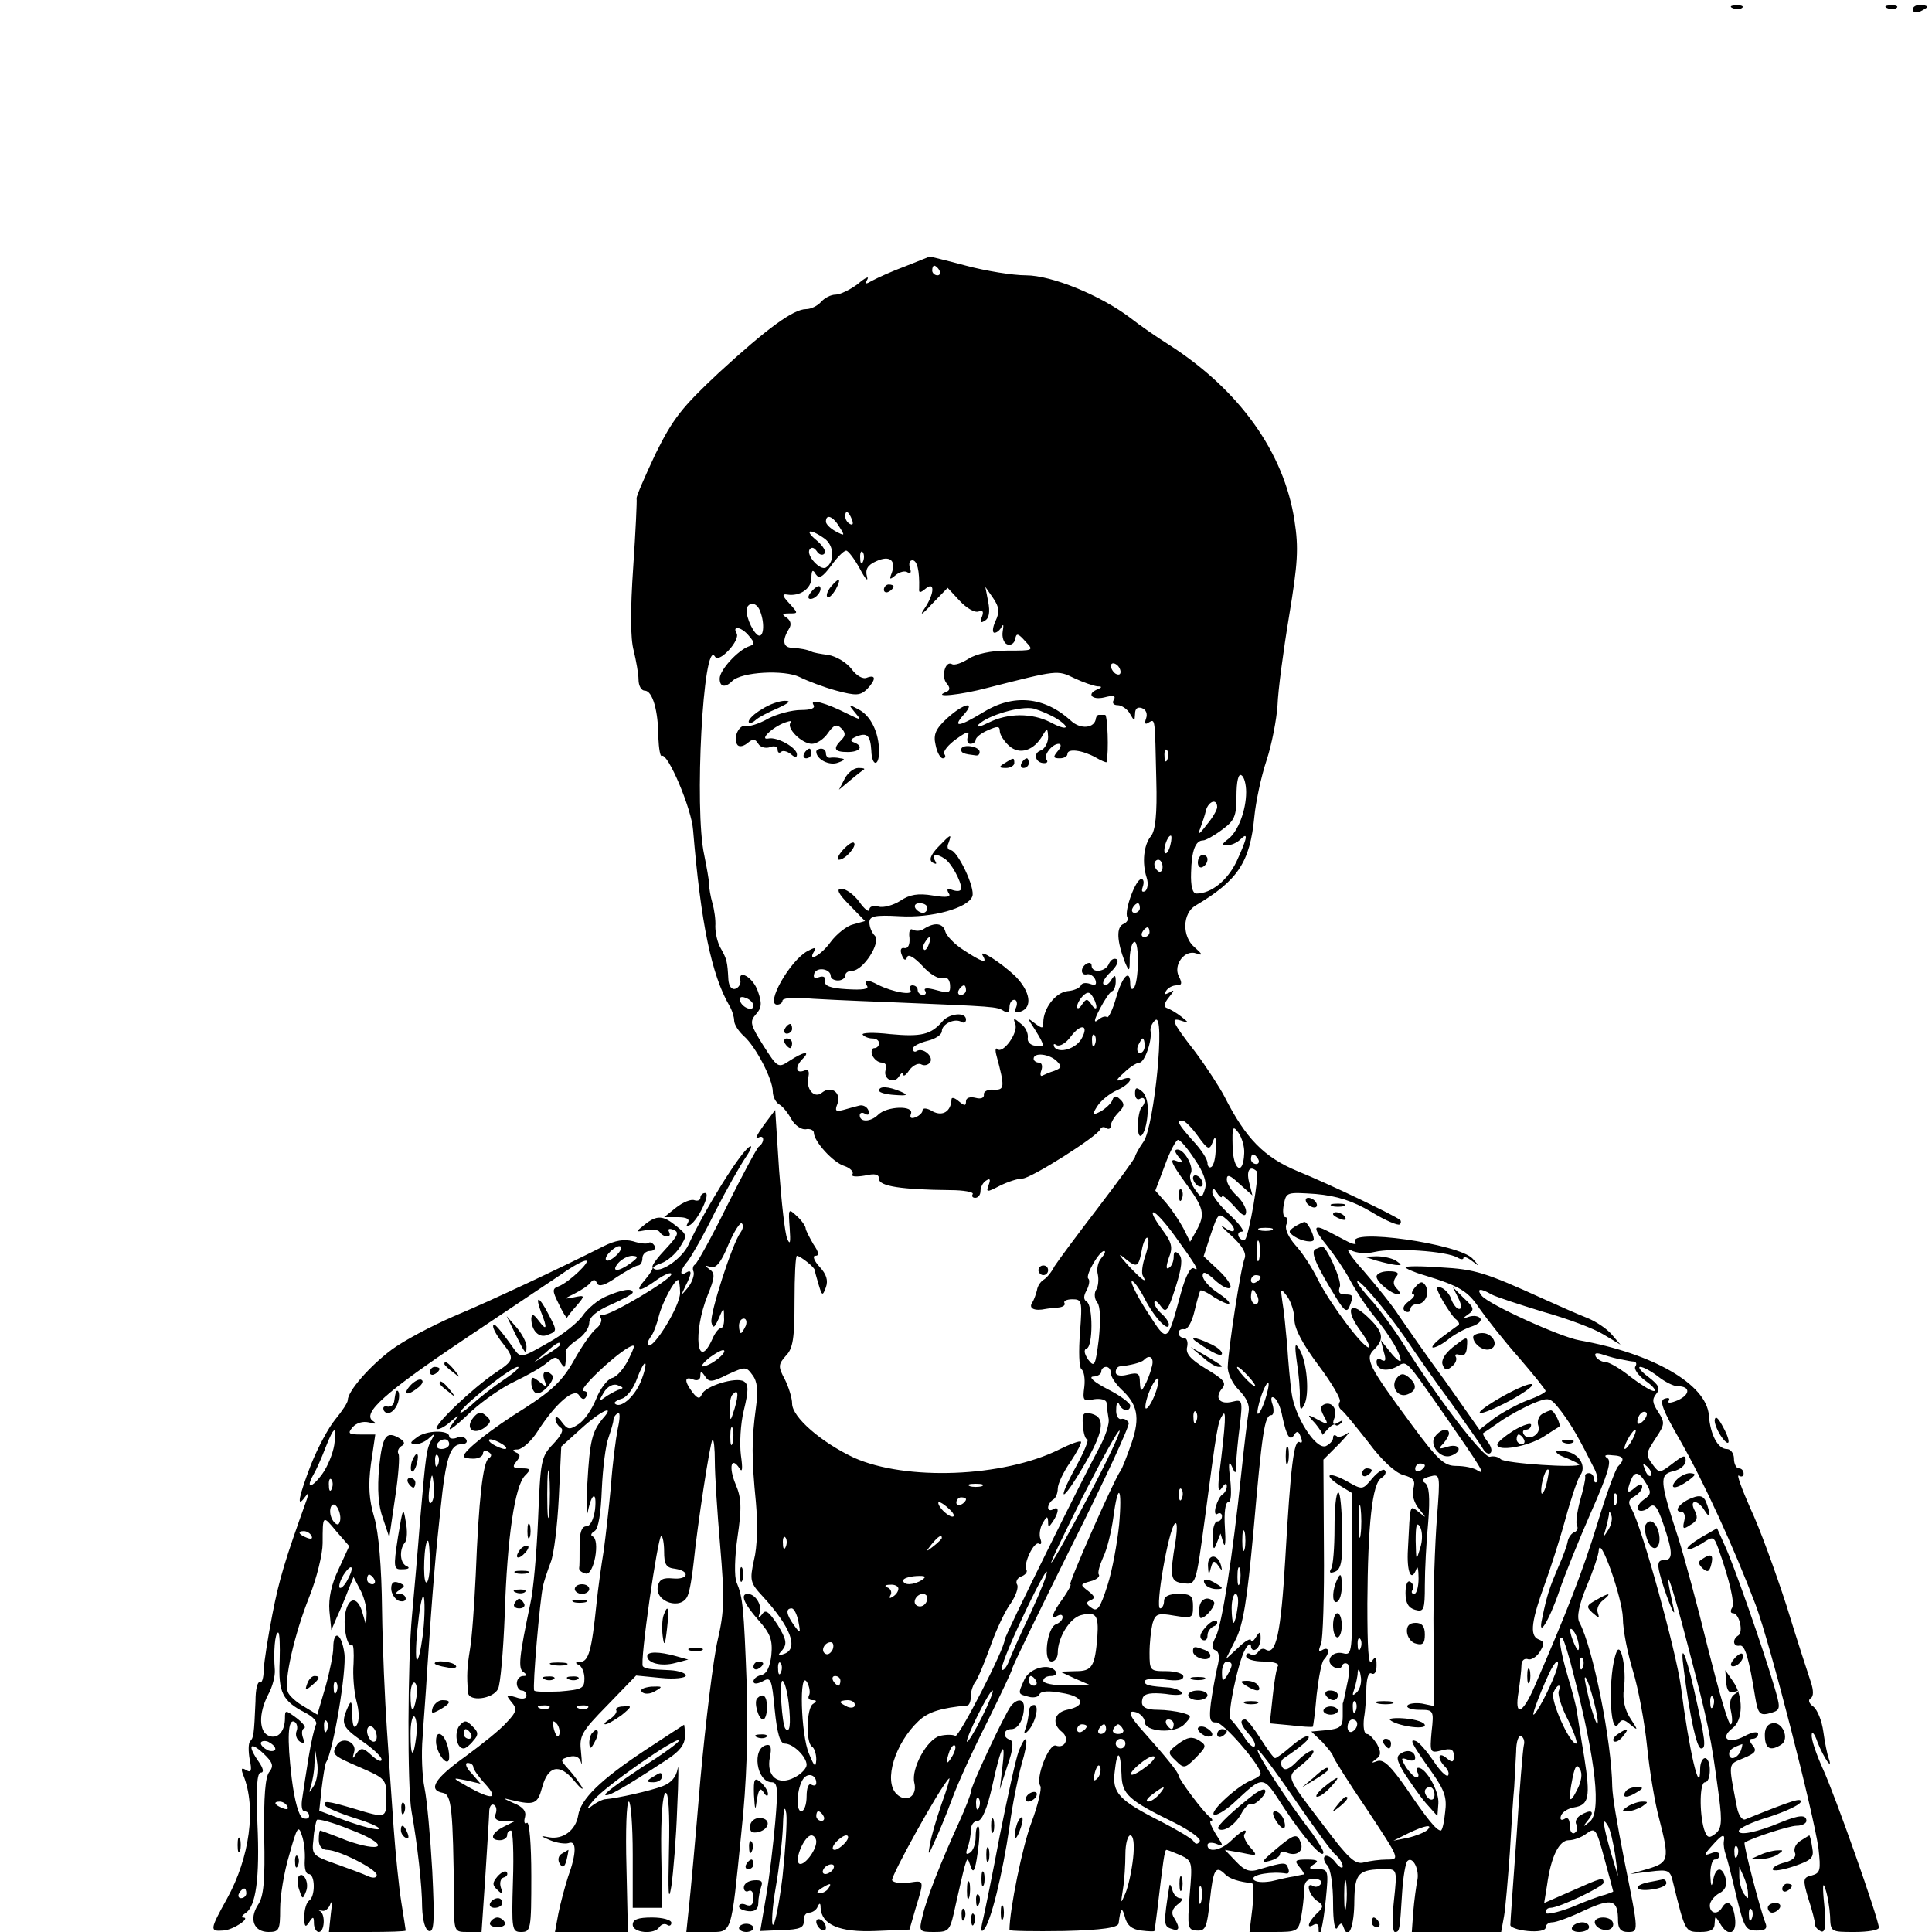<?xml version="1.0" standalone="no"?>
<!DOCTYPE svg PUBLIC "-//W3C//DTD SVG 20010904//EN"
 "http://www.w3.org/TR/2001/REC-SVG-20010904/DTD/svg10.dtd">
<svg version="1.0" xmlns="http://www.w3.org/2000/svg"
 width="400pt" height="400pt" viewBox="0 0 400 400"
 preserveAspectRatio="xMidYMid meet">
<g transform="translate(0,400) scale(0.1,-0.1)"
fill="#000000" stroke="none">
<path d="M3588 3983 c7 -3 16 -2 19 1 4 3 -2 6 -13 5 -11 0 -14 -3 -6 -6z"/>
<path d="M3908 3983 c7 -3 16 -2 19 1 4 3 -2 6 -13 5 -11 0 -14 -3 -6 -6z"/>
<path d="M3960 3980 c0 -5 7 -7 15 -4 8 4 15 8 15 10 0 2 -7 4 -15 4 -8 0 -15
-4 -15 -10z"/>
<path d="M1875 3449 c-27 -10 -58 -24 -69 -30 -14 -8 -16 -8 -10 3 4 7 -5 3
-20 -10 -16 -12 -37 -22 -46 -22 -10 0 -23 -7 -30 -15 -7 -8 -21 -15 -31 -15
-26 0 -80 -39 -181 -132 -76 -71 -95 -95 -131 -168 -22 -47 -40 -88 -39 -92 1
-4 -2 -68 -7 -142 -6 -88 -6 -148 1 -173 5 -21 10 -48 10 -60 0 -13 6 -23 13
-23 16 0 28 -42 28 -97 1 -23 4 -40 7 -38 12 8 62 -109 65 -154 16 -192 38
-299 75 -363 6 -10 10 -24 10 -31 0 -8 9 -22 20 -32 25 -22 60 -90 60 -115 0
-10 6 -23 14 -27 7 -4 18 -18 25 -31 7 -12 20 -21 29 -20 9 2 17 -2 17 -7 0
-18 40 -62 63 -69 12 -4 20 -12 17 -17 -4 -5 7 -6 25 -3 22 5 30 3 30 -7 0
-15 47 -22 147 -23 28 0 49 -4 47 -8 -3 -5 0 -8 5 -8 6 0 11 6 11 14 0 8 5 18
12 22 8 5 9 2 5 -9 -6 -16 -4 -16 23 -2 16 8 37 15 47 15 17 0 155 87 161 102
2 5 8 6 13 2 5 -3 9 0 9 6 0 6 7 18 16 27 12 12 13 18 3 27 -8 8 -13 8 -16 -2
-3 -7 -14 -17 -24 -23 -18 -9 -19 -8 -7 11 7 11 25 26 41 33 29 13 38 33 10
22 -14 -5 -13 -1 4 14 12 12 27 21 32 21 11 0 27 47 23 66 -1 6 3 16 10 22 21
17 -2 -217 -24 -251 -10 -14 -18 -29 -18 -32 0 -3 -35 -51 -77 -106 -43 -56
-83 -110 -90 -121 -6 -12 -16 -24 -23 -28 -6 -4 -12 -13 -13 -21 -2 -8 -6 -20
-10 -26 -8 -12 5 -18 28 -13 5 1 17 2 27 3 9 1 14 5 12 9 -3 4 4 8 16 8 20 0
21 -3 16 -69 -3 -39 -2 -72 3 -76 5 -3 8 -19 6 -36 -4 -29 -2 -31 20 -26 14 2
25 -1 26 -7 0 -6 2 -20 4 -32 3 -11 -7 -40 -21 -65 -28 -51 -194 -386 -194
-394 0 -19 -95 -203 -102 -199 -5 3 -20 3 -32 0 -27 -7 -60 -68 -53 -97 7 -28
-17 -43 -37 -23 -27 27 -3 105 46 151 20 19 47 27 101 32 4 1 7 9 7 19 0 10 4
22 8 28 5 5 19 38 32 74 12 35 32 77 43 91 10 15 16 32 13 38 -4 6 0 14 8 17
9 3 14 10 11 14 -7 12 16 60 26 54 5 -3 6 2 3 10 -3 8 -1 23 5 33 8 14 10 15
11 3 0 -13 1 -13 10 0 13 20 13 33 0 25 -5 -3 -10 -2 -10 4 0 5 5 13 10 16 6
3 10 14 10 23 0 10 12 35 26 55 14 21 24 40 22 42 -2 3 -23 -5 -45 -16 -117
-58 -318 -65 -425 -17 -68 32 -128 84 -128 112 0 11 -7 34 -15 50 -14 26 -14
31 2 49 15 15 18 37 18 113 0 52 2 94 5 94 8 -1 37 -24 37 -30 0 -3 4 -16 8
-30 7 -23 8 -24 15 -5 5 14 1 27 -13 42 -12 13 -15 23 -9 23 9 0 7 8 -4 24 -8
14 -16 29 -16 33 0 4 -8 16 -18 25 -18 17 -18 16 -15 -25 2 -29 1 -36 -5 -22
-5 11 -12 76 -17 143 l-8 124 -24 -32 c-13 -18 -19 -30 -12 -26 6 4 11 3 11
-3 0 -5 -4 -12 -9 -15 -4 -3 -34 -59 -66 -123 -32 -65 -62 -119 -66 -121 -4
-2 -6 -9 -3 -15 2 -7 -3 -21 -11 -32 -16 -19 -16 -19 -6 2 14 27 14 36 1 28
-14 -9 -12 6 4 24 7 9 33 54 56 101 24 47 53 98 64 114 11 16 14 26 8 22 -19
-11 -94 -132 -127 -204 -14 -29 -60 -60 -72 -48 -3 2 5 7 17 11 11 4 28 18 37
32 16 25 16 26 -6 44 -28 23 -41 24 -67 3 -19 -15 -18 -15 3 -11 13 3 26 1 29
-4 3 -5 10 -9 15 -9 6 0 7 4 4 10 -3 6 1 7 9 4 13 -5 10 -12 -15 -39 -17 -18
-30 -35 -28 -38 2 -3 -5 -14 -15 -26 -24 -27 -12 -27 25 0 16 11 29 16 29 11
0 -11 -130 -88 -142 -84 -5 1 -7 -2 -4 -7 3 -5 -1 -15 -10 -22 -9 -7 -30 -37
-46 -66 -23 -41 -45 -62 -101 -98 -71 -44 -127 -89 -127 -100 0 -3 9 -5 20 -5
11 0 20 5 20 11 0 5 5 7 11 3 7 -4 8 -9 1 -13 -12 -7 -21 -86 -27 -241 -3 -63
-8 -133 -12 -155 -6 -37 -7 -54 -4 -89 1 -20 51 -14 62 7 5 9 11 78 14 154 5
161 21 267 42 288 13 13 12 15 -8 15 -17 0 -19 3 -10 14 9 11 9 15 -1 19 -8 4
-7 6 4 6 10 1 29 18 42 39 36 56 75 90 85 73 6 -9 11 -10 15 -2 4 6 1 11 -6
11 -13 1 60 71 93 90 15 8 15 6 0 -25 -9 -18 -24 -36 -34 -38 -10 -3 -25 -23
-33 -44 -9 -22 -25 -45 -37 -52 -18 -12 -22 -11 -34 5 -7 10 -13 13 -13 7 0
-7 5 -15 11 -19 7 -4 1 -16 -16 -34 -25 -26 -26 -34 -31 -156 -3 -71 -10 -149
-16 -174 -23 -110 -26 -135 -14 -142 8 -6 7 -8 -1 -8 -7 0 -13 -7 -13 -15 0
-8 5 -15 10 -15 6 0 10 -5 10 -11 0 -6 -9 -8 -22 -3 -21 6 -21 5 -9 -10 12
-14 11 -20 -10 -42 -13 -15 -52 -46 -86 -71 -63 -45 -78 -69 -46 -75 18 -3 21
-34 23 -220 0 -68 0 -68 28 -68 l29 0 8 118 c4 64 8 125 8 134 1 9 5 14 10 11
5 -3 6 -11 3 -19 -4 -9 2 -14 17 -15 l22 0 -22 -11 c-26 -13 -30 -28 -8 -28 8
0 15 5 15 10 0 6 3 10 8 10 4 0 6 -47 4 -105 -3 -100 -2 -105 17 -105 20 0 21
5 21 116 0 66 -4 113 -9 110 -5 -4 -7 2 -4 12 3 12 -4 21 -24 29 -24 11 -24
11 -3 6 46 -11 53 -8 62 25 12 46 36 52 66 16 13 -16 21 -22 17 -14 -5 8 -17
25 -27 36 -19 21 -19 21 1 27 13 3 21 -1 24 -12 2 -9 2 1 0 21 -4 34 0 42 55
98 l59 61 51 -5 c29 -3 52 0 52 5 0 5 -15 10 -32 11 -45 2 -52 3 -57 8 -7 7
31 270 38 270 3 0 6 -15 6 -32 0 -27 4 -34 23 -36 32 -5 27 -23 -5 -20 -20 2
-28 -2 -31 -16 -7 -33 50 -51 62 -19 4 9 9 39 12 67 8 79 34 249 39 255 3 2 5
-18 5 -45 0 -27 5 -105 11 -174 9 -107 9 -135 -5 -195 -9 -38 -25 -169 -36
-290 -10 -121 -21 -241 -24 -267 l-5 -48 44 0 c52 0 48 -11 70 207 11 103 14
202 11 305 -6 160 -8 181 -21 212 -5 11 -4 53 2 94 9 61 8 81 -4 109 -15 36
-9 59 8 33 6 -10 7 -1 3 27 -3 23 -1 65 6 93 10 41 10 54 0 60 -16 10 -81 -10
-87 -27 -4 -10 -9 -9 -19 4 -18 24 -17 34 1 27 9 -4 15 0 15 7 0 11 2 11 10
-1 8 -12 14 -12 46 4 37 17 39 17 52 -1 10 -13 12 -32 7 -68 -9 -66 -9 -104 0
-195 4 -45 3 -93 -4 -120 -9 -42 -8 -47 18 -75 58 -63 75 -108 45 -119 -14 -5
-15 -4 -4 8 10 13 8 22 -10 52 -18 27 -25 33 -32 22 -8 -10 -9 -9 -5 3 5 16
-9 39 -25 39 -16 0 -8 -20 22 -54 25 -28 30 -41 27 -73 -3 -25 -10 -39 -21
-41 -9 -2 -16 -8 -16 -13 0 -6 7 -6 19 0 17 10 19 5 25 -59 5 -49 11 -70 21
-70 17 0 45 -27 45 -44 0 -7 -11 -19 -25 -26 -34 -18 -59 2 -51 42 4 19 2 27
-7 25 -31 -6 -21 -77 11 -77 12 0 13 -14 7 -83 -4 -45 -12 -114 -19 -154 l-12
-71 45 2 c37 1 46 5 45 19 -1 9 4 17 11 17 7 0 16 6 18 13 4 8 6 7 6 -3 2 -35
39 -51 113 -48 l71 3 13 45 c18 59 18 57 -15 52 -16 -2 -31 0 -34 5 -4 6 99
193 118 211 3 3 -4 -21 -16 -54 -11 -32 -22 -70 -24 -84 -4 -22 -3 -22 9 5 8
17 25 57 37 90 12 33 45 105 73 160 27 55 51 105 52 111 1 6 57 121 123 254
67 133 120 248 118 254 -3 6 -10 10 -16 8 -6 -1 -11 8 -10 20 0 13 3 17 6 11
6 -15 23 -17 23 -3 0 5 -21 21 -47 34 -27 14 -40 25 -30 26 9 0 17 5 17 10 0
6 5 10 10 10 6 0 10 -6 10 -13 0 -8 10 -22 21 -33 34 -31 40 -58 22 -111 -9
-26 -19 -52 -23 -58 -13 -17 -109 -235 -104 -235 3 0 -4 -13 -15 -29 -23 -31
-27 -46 -11 -36 6 3 10 2 10 -3 0 -6 -6 -12 -14 -15 -18 -7 -27 -77 -9 -77 7
0 13 8 13 18 0 32 25 72 48 78 31 8 37 0 34 -44 -5 -63 -11 -72 -45 -72 l-32
-1 30 -14 30 -13 -47 -1 c-27 -1 -48 4 -48 9 0 6 7 10 16 10 8 0 13 4 10 9
-12 19 -54 8 -65 -16 -14 -31 -14 -30 9 -36 10 -3 21 0 22 5 3 7 20 8 46 3 46
-7 52 -27 11 -35 -27 -6 -32 -29 -10 -46 16 -13 6 -35 -13 -28 -14 5 -43 -67
-32 -84 3 -5 -5 -39 -18 -74 -19 -49 -46 -183 -46 -224 0 -2 51 -3 113 -2 80
2 112 7 113 16 4 32 7 35 13 13 4 -17 15 -26 34 -28 15 -2 27 -2 27 -1 1 2 3
21 6 43 12 101 15 125 19 125 2 0 15 -5 29 -11 25 -12 25 -14 19 -83 -5 -67
-4 -72 15 -73 18 -1 21 6 27 63 7 65 12 73 32 53 9 -9 28 -15 55 -18 4 -1 4
-23 1 -51 l-6 -50 50 0 c49 0 51 1 57 31 3 17 6 42 6 55 0 18 6 24 21 24 11 0
17 -5 14 -10 -4 -6 -11 -8 -16 -5 -16 10 -10 -17 7 -30 15 -10 15 -13 0 -27
-18 -18 -22 -33 -6 -23 6 3 10 1 10 -6 0 -35 10 5 15 59 6 60 5 62 -17 62 -18
0 -20 2 -8 10 12 7 8 10 -14 10 -24 0 -27 -2 -16 -15 7 -8 11 -15 9 -16 -2 0
-11 -2 -20 -4 -9 -1 -30 -6 -47 -10 -18 -3 -33 -2 -37 4 -5 10 39 17 68 12 5
-1 7 4 4 11 -4 13 -8 13 -59 -2 -21 -7 -31 -3 -49 16 l-23 24 35 -6 c33 -7 34
-7 16 13 -9 11 -14 23 -10 26 3 4 3 7 0 7 -4 0 -16 -9 -27 -20 -21 -21 -50
-27 -50 -10 0 5 8 6 17 3 17 -7 17 -6 0 20 -9 15 -14 27 -10 27 5 0 3 4 -2 8
-13 9 -65 79 -65 86 0 6 -23 35 -72 90 -31 34 -36 48 -13 40 8 -4 15 -12 15
-19 0 -21 63 -25 82 -5 16 17 16 18 -5 24 -12 3 -34 6 -48 6 -30 0 -39 7 -33
25 4 9 18 11 47 8 24 -4 38 -2 34 3 -5 5 -16 9 -25 10 -44 3 -52 5 -52 13 0 5
18 7 40 4 26 -4 40 -2 40 6 0 6 -16 11 -35 11 -34 0 -35 1 -35 38 0 20 3 47 6
60 6 21 11 23 45 17 37 -6 39 -5 39 19 0 22 -4 26 -30 26 -20 0 -30 -5 -30
-15 0 -8 -4 -15 -8 -15 -11 0 17 161 30 175 5 6 6 -7 2 -35 -13 -77 -11 -85
17 -88 25 -3 25 -3 43 130 26 196 27 202 37 218 8 14 7 -13 -7 -125 -3 -29 -1
-36 6 -25 6 9 10 10 10 3 0 -6 -4 -14 -9 -17 -5 -3 -11 -15 -14 -26 -3 -11 -1
-18 4 -14 5 3 9 0 9 -5 0 -6 -4 -11 -10 -11 -5 0 -10 -15 -9 -32 0 -27 2 -29
8 -13 l8 20 6 -20 c4 -11 5 4 3 33 -2 30 1 52 7 52 6 0 7 19 4 48 -4 30 -3 40
3 27 8 -18 9 -18 9 5 1 14 4 49 8 79 6 52 5 54 -15 49 -27 -7 -38 8 -22 27 10
12 4 19 -33 41 -33 20 -43 32 -39 46 2 10 -1 18 -7 18 -6 0 -11 5 -11 10 0 6
5 9 12 8 6 -2 16 15 21 37 5 22 11 41 12 43 2 2 15 -4 29 -14 15 -9 28 -15 31
-13 2 3 -9 13 -26 24 -16 11 -29 26 -29 34 0 10 8 7 25 -9 14 -13 28 -20 32
-16 4 4 -7 20 -24 36 l-31 29 15 46 c15 44 16 45 34 29 23 -21 16 -32 -8 -14
-10 7 -3 -1 16 -18 22 -20 32 -36 28 -47 -8 -18 -34 -189 -35 -224 -1 -14 10
-36 23 -49 16 -16 23 -32 20 -46 -2 -11 -9 -68 -15 -126 -18 -173 -40 -314
-53 -339 -9 -18 -9 -25 0 -28 7 -3 9 -14 3 -36 -4 -18 -10 -51 -13 -73 -4 -33
-2 -41 11 -40 14 1 92 -89 92 -106 0 -4 -8 -9 -17 -13 -27 -9 -88 -64 -80 -72
4 -3 22 7 40 23 65 60 60 61 106 -10 41 -62 81 -107 81 -91 0 4 -11 22 -23 39
-51 66 -118 169 -113 173 2 2 36 -43 75 -100 40 -58 78 -111 86 -117 8 -7 15
-18 15 -24 0 -6 -7 -2 -15 8 -8 11 -18 16 -22 13 -4 -4 -1 -13 5 -19 7 -7 12
-41 12 -78 0 -40 4 -60 9 -51 7 11 9 11 13 0 10 -28 22 3 22 56 1 57 8 65 65
65 23 0 24 -1 17 -65 -4 -36 -3 -65 2 -65 10 0 10 3 15 82 2 32 7 61 11 65 11
11 26 -19 20 -42 -2 -11 -6 -39 -8 -63 l-3 -42 92 0 93 0 6 33 c3 17 8 77 12
132 3 55 7 116 9 135 1 19 3 52 4 73 0 21 5 36 11 32 5 -3 7 -11 5 -18 -2 -7
-9 -91 -15 -187 -7 -96 -13 -179 -13 -185 -1 -5 15 -11 36 -13 21 -2 37 1 37
7 0 6 6 11 14 11 8 0 38 11 67 25 57 26 69 22 69 -22 0 -16 6 -23 20 -23 23 0
23 -1 -6 143 -18 91 -25 136 -26 157 -1 94 -40 289 -68 341 -6 11 -1 36 15 75
14 33 25 66 25 74 2 35 49 -99 50 -140 0 -25 10 -74 21 -110 11 -36 24 -106
29 -155 5 -50 16 -117 25 -150 22 -85 20 -91 -22 -104 l-38 -11 41 5 c39 5 42
3 48 -23 25 -102 25 -102 56 -102 22 0 30 5 30 18 1 16 1 16 11 0 17 -30 36
-22 31 12 -4 30 -16 39 -27 20 -9 -15 -25 -12 -25 5 0 8 9 19 19 25 13 6 17
17 14 30 -7 27 -21 25 -26 -2 -3 -17 -5 -14 -6 10 0 17 4 32 9 32 6 0 10 4 10
10 0 5 -8 7 -17 3 -16 -6 -16 -4 1 15 22 25 28 27 25 9 -1 -6 1 -19 4 -27 3
-8 13 -47 22 -86 16 -65 19 -71 42 -71 18 0 23 4 18 16 -11 28 -46 163 -43
166 13 9 92 35 108 35 11 0 20 5 20 10 0 13 -14 13 -53 -3 -50 -21 -87 -28
-87 -18 0 6 28 19 62 29 34 11 64 25 66 31 3 10 -16 4 -115 -36 -6 -2 -14 9
-17 26 -18 94 -19 87 14 101 24 10 28 15 19 26 -8 10 -8 14 0 14 6 0 11 5 11
10 0 6 -13 4 -29 -5 -33 -17 -51 -4 -24 17 22 16 23 66 1 97 l-16 23 2 -25 c1
-17 6 -23 16 -20 12 4 13 3 1 -5 -9 -6 -11 -19 -7 -36 3 -14 3 -26 -1 -26 -5
0 -25 71 -47 158 -21 86 -49 189 -61 227 -39 119 -40 132 -11 139 15 3 26 13
26 22 0 13 -5 11 -27 -6 -26 -20 -28 -20 -40 -4 -17 23 -16 24 6 58 18 27 18
31 4 53 -12 18 -13 26 -4 37 9 11 6 18 -16 35 -15 11 -23 21 -17 21 6 0 23 -9
37 -20 14 -11 32 -20 40 -20 27 0 27 -17 1 -29 -14 -6 -23 -7 -19 -1 3 5 0 7
-9 4 -11 -4 -4 -23 33 -87 48 -84 111 -221 156 -340 30 -80 120 -432 130 -504
5 -45 4 -51 -14 -56 -18 -4 -19 -8 -7 -48 8 -24 14 -48 14 -54 0 -5 6 -11 13
-14 8 -2 10 12 6 55 -4 38 -3 50 2 34 5 -14 9 -40 10 -57 1 -33 1 -33 51 -33
28 0 50 4 50 9 0 17 -91 275 -116 329 -13 29 -24 60 -23 70 0 9 6 3 12 -15 12
-31 33 -62 23 -33 -3 8 -8 33 -11 55 -3 22 -12 45 -21 52 -9 6 -11 14 -5 17 6
4 6 16 0 34 -5 15 -28 85 -50 157 -23 71 -56 162 -75 202 -18 41 -29 71 -24
68 6 -4 10 -1 10 4 0 6 -4 11 -10 11 -5 0 -10 9 -10 20 0 11 -7 20 -15 20 -18
0 -34 29 -37 70 -5 64 -116 128 -268 155 -40 7 -187 74 -202 92 -12 15 -4 17
20 3 9 -5 58 -21 107 -36 50 -14 106 -35 125 -47 l35 -21 -18 21 c-10 12 -33
27 -50 34 -18 7 -59 25 -92 40 -121 55 -141 61 -212 65 -40 3 -73 3 -73 0 0
-2 17 -10 38 -16 75 -23 91 -33 115 -69 14 -20 50 -66 81 -101 31 -36 56 -67
56 -70 0 -3 -17 -12 -37 -19 -21 -8 -52 -25 -69 -37 l-31 -24 -69 98 c-39 53
-82 115 -97 137 -14 22 -48 64 -74 94 -28 31 -39 49 -27 43 12 -7 34 -8 50 -4
38 9 150 2 172 -12 7 -4 12 -4 12 0 0 3 8 1 18 -7 16 -12 16 -12 1 5 -28 31
-261 64 -243 34 4 -5 -3 -5 -15 1 -12 6 -30 16 -42 22 -31 16 -32 7 0 -32 15
-19 36 -50 46 -69 10 -19 32 -53 50 -75 34 -42 55 -78 55 -92 0 -4 -10 3 -21
17 l-20 25 6 -24 c5 -16 4 -21 -4 -17 -6 4 -11 3 -11 -3 0 -17 19 -22 41 -11
23 13 16 20 100 -100 75 -108 86 -125 69 -115 -8 6 -28 10 -45 10 -25 0 -38
12 -92 85 -90 122 -98 137 -78 156 22 22 19 37 -14 68 -38 36 -47 14 -13 -31
13 -18 20 -33 16 -33 -13 1 -79 89 -105 140 -12 25 -33 57 -47 72 -14 16 -22
33 -19 42 4 9 3 16 -2 16 -4 0 -6 12 -3 26 5 26 6 26 66 22 44 -4 76 -14 115
-37 29 -18 56 -29 59 -26 3 3 3 7 1 9 -10 9 -150 76 -212 101 -70 29 -108 68
-152 155 -10 19 -37 61 -61 93 -49 63 -52 72 -26 63 15 -5 14 -4 -2 9 -10 8
-24 16 -30 18 -7 2 -6 10 4 22 12 15 12 17 1 10 -10 -5 -12 -4 -7 3 4 7 14 12
22 12 11 0 12 4 5 18 -13 24 12 57 36 48 14 -5 13 -2 -4 13 -26 22 -25 70 2
86 88 52 113 90 122 184 3 31 14 83 25 116 11 33 21 85 23 115 1 30 12 113 24
185 18 109 20 140 11 198 -22 141 -114 270 -261 364 -24 15 -60 40 -79 55 -62
47 -163 88 -216 88 -27 0 -83 9 -124 20 -41 11 -75 19 -75 19 0 0 -22 -9 -50
-20z m70 -9 c3 -5 1 -10 -4 -10 -6 0 -11 5 -11 10 0 6 2 10 4 10 3 0 8 -4 11
-10z m-181 -516 c3 -8 2 -12 -4 -9 -6 3 -10 10 -10 16 0 14 7 11 14 -7z m-26
-15 c12 -19 11 -19 -8 -9 -11 6 -20 15 -20 20 0 17 15 11 28 -11z m-31 -24
c20 -14 22 -48 3 -60 -12 -7 -41 25 -34 37 4 6 9 5 15 -3 4 -7 12 -10 16 -5 4
4 -3 16 -16 27 -27 22 -15 26 16 4z m73 -62 c11 -21 18 -29 15 -17 -4 15 1 24
19 32 28 13 42 2 32 -25 -5 -13 -4 -14 8 -4 8 7 20 10 25 6 7 -3 8 0 5 9 -3 9
-1 16 5 16 10 0 15 -22 14 -58 -1 -10 2 -10 13 -1 20 17 19 -10 -2 -41 -11
-16 -5 -13 15 9 l33 34 25 -27 c14 -15 31 -25 39 -22 9 3 11 0 7 -11 -5 -11
-3 -14 6 -8 9 5 11 18 7 39 l-6 31 16 -23 c13 -19 14 -29 5 -48 -6 -13 -7 -24
-2 -24 5 0 12 6 15 13 4 6 4 2 2 -10 -2 -12 2 -24 9 -27 8 -3 15 2 17 11 2 13
6 12 21 -5 18 -19 17 -19 -37 -19 -35 0 -65 -7 -81 -17 -14 -9 -29 -14 -34
-11 -14 8 -23 -26 -11 -40 8 -9 7 -15 -2 -18 -29 -12 31 -6 87 9 145 37 144
37 179 20 19 -9 40 -16 48 -17 10 0 10 -2 1 -6 -24 -9 -13 -23 13 -17 19 5 25
4 20 -5 -4 -6 -1 -11 8 -11 8 0 20 -8 25 -17 10 -17 10 -17 11 -1 0 11 5 15
14 12 9 -3 12 -12 9 -21 -4 -11 -2 -14 5 -9 14 8 13 12 16 -119 2 -71 -2 -105
-11 -116 -15 -18 -19 -55 -9 -86 4 -12 2 -24 -3 -28 -7 -3 -8 0 -5 9 3 9 2 16
-3 16 -12 0 -36 -67 -29 -79 3 -5 -1 -11 -8 -14 -15 -6 -14 -35 3 -79 9 -21
10 -21 10 10 1 17 5 32 10 32 10 0 9 -85 -2 -96 -4 -4 -7 0 -7 9 0 32 -16 17
-29 -28 -7 -25 -16 -43 -19 -41 -3 3 -11 1 -19 -6 -9 -7 -8 0 4 23 10 19 21
36 26 37 4 2 7 11 7 20 0 14 -2 15 -10 2 -5 -8 -12 -12 -15 -8 -4 3 3 15 15
26 12 11 17 23 12 26 -6 3 -12 -1 -16 -9 -6 -17 -36 -21 -36 -4 0 5 -4 7 -10
4 -14 -8 -13 -26 1 -22 6 1 14 -4 17 -12 3 -10 0 -12 -11 -8 -9 3 -17 2 -19
-3 -2 -5 -14 -11 -28 -12 -25 -3 -50 -36 -50 -65 0 -13 -2 -13 -17 -2 -17 13
-17 13 0 -13 21 -34 21 -37 0 -33 -10 1 -17 9 -15 17 1 9 -5 22 -15 29 -14 12
-16 12 -11 -1 7 -18 -26 -63 -37 -52 -4 4 -5 -2 -2 -13 18 -67 17 -72 -6 -71
-12 1 -21 -4 -20 -10 1 -7 -6 -10 -17 -7 -12 3 -20 0 -20 -7 0 -10 -3 -10 -15
0 -8 7 -15 9 -15 4 -1 -25 -18 -36 -39 -25 -11 7 -21 8 -21 2 0 -5 -7 -11 -14
-14 -10 -4 -13 -1 -10 7 7 18 -50 16 -68 -2 -15 -15 -38 -16 -38 -1 0 5 5 7
11 3 7 -4 10 -1 7 7 -3 8 -12 12 -19 10 -8 -2 -23 -6 -33 -9 -16 -4 -18 -2
-12 13 8 23 -13 38 -32 23 -16 -14 -35 8 -28 34 2 11 -1 15 -10 11 -17 -6 -18
9 -2 25 17 17 2 15 -27 -4 -24 -16 -25 -15 -55 32 -27 43 -28 49 -15 64 12 13
13 23 4 48 -10 29 -42 47 -36 21 1 -6 -4 -14 -10 -16 -8 -3 -14 5 -15 19 -2
37 -3 42 -16 65 -7 12 -11 32 -11 45 1 13 -2 34 -6 48 -4 14 -7 32 -7 40 0 8
-5 35 -10 60 -21 94 -2 449 22 411 4 -7 15 -2 29 13 13 14 20 29 16 35 -10 17
11 13 26 -6 12 -14 12 -17 0 -21 -23 -8 -61 -49 -61 -67 0 -17 11 -20 26 -5
19 19 108 24 140 8 16 -8 50 -21 76 -28 41 -11 49 -10 63 3 19 20 19 31 0 24
-8 -4 -22 4 -32 18 -10 13 -31 26 -48 29 -16 2 -32 5 -35 7 -8 4 -24 7 -42 8
-17 1 -19 16 -4 40 5 8 3 16 -5 22 -11 7 -10 9 5 9 19 0 19 0 0 21 -15 16 -15
20 -4 18 26 -4 50 12 50 35 0 16 3 18 9 7 7 -10 14 -6 32 18 12 17 26 31 31
31 4 0 17 -17 28 -37z m7 15 c-3 -8 -6 -5 -6 6 -1 11 2 17 5 13 3 -3 4 -12 1
-19z m-213 -104 c10 -26 7 -56 -5 -49 -13 9 -28 47 -22 58 7 12 21 8 27 -9z
m746 -125 c0 -6 -4 -7 -10 -4 -5 3 -10 11 -10 16 0 6 5 7 10 4 6 -3 10 -11 10
-16z m97 -181 c-3 -8 -6 -5 -6 6 -1 11 2 17 5 13 3 -3 4 -12 1 -19z m163 -68
c0 -38 -17 -82 -37 -97 -14 -11 -14 -13 -2 -13 8 0 20 5 27 12 17 17 15 4 -8
-46 -19 -39 -52 -66 -83 -66 -8 0 -12 16 -11 43 1 46 9 67 25 67 5 0 23 10 39
22 26 19 30 28 30 70 0 30 4 47 10 43 6 -3 10 -19 10 -35z m-60 -31 c0 -6 -10
-23 -22 -37 -15 -20 -19 -22 -13 -7 4 11 10 28 12 38 6 19 23 24 23 6z m-97
-79 c-3 -12 -8 -19 -11 -16 -5 6 5 36 12 36 2 0 2 -9 -1 -20z m-16 -45 c0 -8
-4 -12 -9 -9 -4 3 -8 9 -8 15 0 5 4 9 8 9 5 0 9 -7 9 -15z m-47 -85 c0 -5 -5
-10 -11 -10 -5 0 -7 5 -4 10 3 6 8 10 11 10 2 0 4 -4 4 -10z m20 -50 c0 -5 -5
-10 -11 -10 -5 0 -7 5 -4 10 3 6 8 10 11 10 2 0 4 -4 4 -10z m-110 -155 c0 -5
-5 -3 -10 5 -9 13 -11 13 -20 0 -5 -8 -10 -10 -10 -4 0 5 5 15 12 22 9 9 14 9
20 -1 4 -6 8 -16 8 -22z m-710 3 c0 -13 -23 -5 -28 10 -2 7 2 10 12 6 9 -3 16
-11 16 -16z m680 -67 c-11 -22 -47 -33 -57 -19 -3 7 -1 8 5 4 6 -3 19 4 29 18
20 27 38 25 23 -3z m27 -13 c-3 -8 -6 -5 -6 6 -1 11 2 17 5 13 3 -3 4 -12 1
-19z m103 -3 c0 -8 -4 -15 -10 -15 -5 0 -7 7 -4 15 4 8 8 15 10 15 2 0 4 -7 4
-15z m-182 -32 c11 -11 10 -14 -5 -20 -10 -3 -21 -8 -25 -10 -4 -2 -5 3 -2 11
3 9 1 16 -5 16 -6 0 -11 4 -11 8 0 14 33 10 48 -5z m292 -155 c21 -29 24 -30
31 -12 5 14 7 11 6 -14 0 -18 -4 -35 -9 -38 -4 -3 -8 1 -8 8 0 8 -13 28 -30
46 -31 35 -35 42 -22 42 5 0 19 -14 32 -32z m96 -36 c-2 -48 -23 -35 -24 14
-1 41 0 45 12 29 7 -10 13 -29 12 -43z m-102 -13 c18 -26 25 -47 21 -60 -7
-21 -7 -21 -22 0 -8 12 -11 25 -8 31 8 12 -12 50 -27 50 -7 0 -6 -5 2 -15 11
-13 10 -14 -6 -8 -13 5 -8 -7 19 -44 40 -55 43 -66 24 -101 l-13 -23 -14 28
c-8 15 -24 39 -36 53 l-22 25 20 53 c10 28 23 52 27 52 5 0 20 -18 35 -41z
m131 1 c3 -5 1 -10 -4 -10 -6 0 -11 5 -11 10 0 6 2 10 4 10 3 0 8 -4 11 -10z
m-3 -25 c6 -6 -16 -132 -24 -141 -4 -3 -9 -1 -13 5 -3 6 -1 11 6 11 7 0 -4 15
-24 34 -20 18 -37 40 -37 47 0 11 2 11 10 -1 5 -8 10 -11 10 -7 0 4 11 -5 25
-20 17 -20 24 -24 25 -12 0 9 -9 24 -20 34 -11 10 -20 25 -20 33 0 12 7 9 26
-9 l27 -24 -7 28 c-6 24 2 35 16 22z m-171 -132 c45 -62 54 -77 41 -69 -7 4
-17 -15 -27 -51 -29 -106 -27 -105 -69 -40 -21 32 -35 61 -33 64 3 3 15 -13
26 -34 20 -40 51 -73 51 -55 0 5 -7 15 -15 22 -8 7 -15 17 -15 23 0 6 6 3 13
-7 11 -16 15 -11 31 39 13 41 15 60 7 68 -8 8 -11 6 -11 -5 0 -9 -4 -20 -10
-23 -6 -4 -6 3 0 21 9 22 6 32 -15 60 -14 19 -22 34 -17 34 5 0 24 -21 43 -47z
m-898 5 c-17 -23 -64 -169 -60 -186 3 -13 6 -12 15 8 10 24 11 24 11 3 1 -13
-2 -23 -7 -23 -4 0 -12 -10 -17 -22 -32 -71 -41 13 -10 90 15 37 16 46 4 54
-11 8 -11 9 2 5 11 -4 22 9 37 46 12 28 25 48 28 44 4 -4 2 -12 -3 -19z m1100
5 c-7 -2 -19 -2 -25 0 -7 3 -2 5 12 5 14 0 19 -2 13 -5z m-262 -54 c-6 -17 -8
-35 -5 -40 11 -19 -3 -8 -32 23 -16 18 -20 25 -8 15 28 -23 31 -22 38 15 3 17
9 28 12 25 4 -3 1 -20 -5 -38z m236 -6 c-3 -10 -5 -2 -5 17 0 19 2 27 5 18 2
-10 2 -26 0 -35z m-327 2 c-7 -8 -10 -23 -7 -34 2 -10 1 -25 -4 -32 -4 -7 -3
-19 3 -26 6 -8 7 -35 3 -75 -7 -56 -9 -60 -22 -43 -8 12 -10 21 -3 23 13 5 13
89 0 97 -7 4 -7 12 0 24 5 10 7 21 3 24 -6 7 23 57 33 57 4 0 1 -7 -6 -15z
m330 -39 c0 -3 -4 -8 -10 -11 -5 -3 -10 -1 -10 4 0 6 5 11 10 11 6 0 10 -2 10
-4z m-1202 -33 c0 -27 -56 -118 -66 -108 -3 2 0 10 5 17 6 7 13 27 17 43 7 28
32 75 40 75 2 0 4 -12 4 -27z m1500 -91 c21 -31 64 -93 96 -136 31 -44 61 -86
66 -95 5 -9 12 -13 16 -9 4 4 1 14 -6 23 -7 9 -11 17 -9 18 2 1 18 12 35 24
17 12 47 28 67 37 35 14 36 14 60 -17 21 -28 37 -56 69 -120 5 -11 7 -22 4
-25 -3 -3 -6 0 -6 6 0 7 -5 12 -10 12 -6 0 -9 -3 -8 -7 1 -5 -4 -27 -11 -51
-6 -23 -9 -46 -6 -51 3 -5 0 -11 -5 -13 -6 -2 -12 -10 -14 -18 -1 -8 -10 -33
-20 -55 -17 -40 -23 -56 -33 -105 -10 -44 13 -9 35 55 11 33 41 107 66 164 35
79 43 106 34 112 -8 5 -5 8 10 6 24 -1 27 -8 12 -23 -5 -5 -25 -59 -43 -119
-30 -98 -64 -185 -130 -337 -25 -58 -42 -63 -33 -11 3 21 6 46 6 55 0 10 6 15
13 13 6 -3 18 4 25 15 10 17 10 21 -3 26 -19 8 -14 40 15 119 10 28 29 86 41
130 12 44 26 85 31 91 12 17 0 41 -25 48 -31 8 -34 -2 -3 -13 14 -6 26 -12 26
-13 0 -8 -154 2 -163 11 -5 5 -15 7 -22 5 -12 -5 -108 120 -181 236 -17 27
-45 65 -62 85 -18 19 -32 38 -32 41 0 12 60 -59 98 -114z m-304 83 c3 -8 1
-15 -4 -15 -6 0 -10 7 -10 15 0 8 2 15 4 15 2 0 6 -7 10 -15z m76 -47 c0 -19
17 -51 50 -95 27 -36 47 -70 44 -75 -4 -6 -2 -13 3 -17 5 -3 30 -34 56 -67 28
-38 57 -64 73 -68 21 -6 25 -11 20 -29 -3 -13 2 -29 12 -41 16 -20 16 -20 0
-7 -20 15 -18 21 -23 -76 -3 -48 7 -71 18 -40 2 6 4 -3 4 -21 0 -17 -4 -32 -9
-32 -5 0 -7 4 -3 9 3 5 1 12 -5 16 -6 4 -10 -6 -10 -23 0 -21 6 -31 20 -35 18
-5 20 0 20 51 0 32 3 90 7 131 4 52 2 75 -7 81 -8 5 -5 9 10 13 22 6 22 5 15
-86 -4 -51 -8 -159 -7 -240 l0 -149 -24 5 c-14 2 -27 0 -30 -4 -3 -5 8 -9 25
-9 29 0 30 -1 25 -45 -4 -44 -3 -45 21 -39 19 5 25 2 25 -11 0 -14 -3 -15 -15
-5 -18 15 -20 -1 -3 -18 6 -6 9 -14 6 -18 -4 -3 -17 10 -30 30 -13 19 -29 38
-36 41 -15 6 -11 -3 33 -65 26 -37 31 -52 27 -82 -2 -21 -6 -38 -9 -38 -9 0
-29 25 -71 87 -32 46 -47 61 -60 57 -13 -5 -14 -4 -3 4 10 7 11 14 2 31 -7 11
-16 21 -21 21 -6 0 -8 15 -6 33 3 17 5 47 5 65 1 19 5 31 11 27 6 -3 10 4 10
17 0 18 -2 20 -10 8 -7 -10 -9 29 -9 120 1 163 10 249 29 260 8 5 11 12 7 16
-3 4 -15 -4 -26 -17 -20 -24 -20 -24 -52 -6 -38 21 -51 15 -16 -8 l26 -16 0
-169 c1 -161 1 -168 -18 -163 -23 6 -39 -16 -20 -28 8 -5 15 -4 17 1 2 6 7 8
12 5 4 -3 4 -22 -1 -42 -4 -21 -8 -39 -9 -40 0 -2 0 -14 0 -27 0 -21 -6 -25
-32 -28 l-33 -3 23 -22 c12 -13 22 -26 22 -29 0 -3 31 -53 70 -110 68 -103 69
-104 42 -104 -15 0 -37 -3 -48 -6 -18 -5 -32 8 -81 73 -83 109 -81 103 -48
129 16 13 27 26 24 29 -3 3 -18 -6 -32 -20 -17 -18 -27 -22 -32 -14 -4 6 -3
14 2 18 40 27 56 41 52 46 -3 3 -19 -6 -35 -20 -16 -14 -31 -25 -34 -25 -3 0
-16 18 -30 40 -14 22 -28 40 -32 40 -13 0 -9 -12 9 -32 9 -10 14 -21 10 -24
-3 -3 -14 7 -23 23 -10 15 -22 30 -26 33 -8 7 15 119 30 145 6 11 12 14 12 7
0 -7 5 -10 10 -7 6 3 10 14 10 23 0 15 -2 15 -10 2 -5 -8 -10 -11 -10 -6 0 5
-12 -1 -26 -15 l-26 -24 20 40 c16 31 24 82 37 223 18 206 23 242 37 242 5 0
6 10 3 21 -5 14 -3 19 3 15 6 -3 14 -21 17 -39 9 -42 16 -52 25 -37 5 8 9 7
13 -5 4 -9 3 -14 -2 -11 -12 8 -19 -50 -30 -242 -9 -153 -19 -201 -41 -187 -5
3 -11 1 -15 -5 -4 -6 -11 -8 -16 -5 -5 4 -9 1 -9 -4 0 -6 16 -11 36 -11 19 0
33 -4 30 -9 -3 -4 -8 -33 -11 -63 l-6 -56 43 -4 c24 -3 44 -4 46 -3 1 1 5 31
8 66 4 35 10 68 15 73 13 14 11 28 -3 20 -8 -5 -9 -2 -3 12 4 10 7 101 6 200
l-1 182 33 33 c17 18 25 28 16 21 -9 -6 -19 -9 -22 -5 -4 3 -7 2 -7 -4 0 -6
-7 -13 -15 -17 -21 -8 -65 62 -71 111 -3 21 -7 65 -9 98 -3 33 -7 74 -10 90
-4 28 -4 29 10 11 8 -11 15 -33 15 -48z m-1136 -13 c-4 -8 -8 -15 -10 -15 -2
0 -4 7 -4 15 0 8 4 15 10 15 5 0 7 -7 4 -15z m-60 -70 c-10 -8 -23 -14 -29
-14 -5 -1 1 8 15 19 14 10 27 17 29 14 3 -2 -4 -11 -15 -19z m1875 0 c9 -2 20
-4 24 -4 5 -1 6 -5 3 -10 -4 -5 6 -19 21 -30 16 -11 23 -21 17 -21 -6 0 -28
14 -49 30 -21 17 -44 30 -51 30 -7 0 -16 5 -20 11 -4 8 1 9 16 4 12 -4 30 -9
39 -10z m-975 -17 c-3 -13 -10 -30 -15 -38 -6 -12 -8 -10 -9 8 0 19 -4 21 -25
16 -15 -4 -25 -2 -25 5 0 6 3 11 8 12 22 2 45 8 50 13 13 14 23 4 16 -16z
m-1058 -30 c-14 -32 -42 -55 -53 -44 -3 2 4 7 14 10 11 3 25 22 32 42 7 19 15
34 17 31 2 -2 -2 -20 -10 -39z m1259 12 c10 -11 16 -20 13 -20 -3 0 -13 9 -23
20 -10 11 -16 20 -13 20 3 0 13 -9 23 -20z m-195 -40 c-7 -17 -15 -28 -18 -26
-2 3 1 19 8 36 7 17 15 28 18 26 2 -3 -1 -19 -8 -36z m-1111 12 c-7 -3 -20
-10 -28 -16 -12 -9 -12 -8 -1 11 8 13 20 19 29 15 13 -5 13 -6 0 -10z m1340
-21 c-6 -18 -13 -30 -15 -28 -2 2 1 18 7 36 6 18 13 30 15 28 2 -2 -1 -18 -7
-36z m-1098 -17 c-9 -28 -9 -29 -10 -3 -1 14 2 29 6 32 11 12 13 2 4 -29z
m-273 -21 c-22 -27 -27 -45 -32 -135 -2 -46 -2 -72 1 -58 8 40 19 44 15 5 -3
-21 -10 -35 -18 -35 -10 0 -14 -13 -14 -40 0 -22 0 -43 -1 -47 0 -5 6 -9 14
-11 17 -3 30 70 14 77 -5 2 -3 7 4 11 8 5 13 36 15 87 2 44 8 92 14 107 5 15
10 31 10 36 0 5 4 11 9 14 5 4 5 -10 0 -32 -4 -20 -11 -73 -14 -117 -4 -44
-11 -105 -15 -135 -5 -30 -12 -80 -15 -110 -10 -97 -16 -120 -34 -121 -10 0
-11 -2 -3 -6 6 -2 12 -15 12 -28 0 -21 -5 -23 -51 -27 -28 -1 -52 -1 -53 2 -4
7 12 189 18 215 2 11 10 34 16 50 7 17 14 77 17 135 l5 105 41 37 c43 39 72
51 45 21z m1229 -5 c-3 -8 -6 -5 -6 6 -1 11 2 17 5 13 3 -3 4 -12 1 -19z m925
0 c-7 -7 -12 -8 -12 -2 0 14 12 26 19 19 2 -3 -1 -11 -7 -17z m-1885 -45 c-3
-10 -5 -4 -5 12 0 17 2 24 5 18 2 -7 2 -21 0 -30z m737 -110 c-37 -70 -71
-132 -77 -138 -5 -5 24 55 64 135 41 80 75 142 77 138 2 -4 -27 -65 -64 -135z
m1126 117 c-6 -11 -13 -20 -16 -20 -2 0 0 9 6 20 6 11 13 20 16 20 2 0 0 -9
-6 -20z m-2340 -10 c8 -5 11 -10 5 -10 -5 0 -17 5 -25 10 -8 5 -10 10 -5 10 6
0 17 -5 25 -10z m97 -142 c-2 -24 -4 -7 -4 37 0 44 2 63 4 43 2 -21 2 -57 0
-80z m1813 98 c0 -3 -4 -8 -10 -11 -5 -3 -10 -1 -10 4 0 6 5 11 10 11 6 0 10
-2 10 -4z m468 -21 c-3 -3 -9 2 -12 12 -6 14 -5 15 5 6 7 -7 10 -15 7 -18z
m-217 -21 c-5 -16 -10 -21 -10 -12 -1 18 10 51 15 45 2 -1 -1 -16 -5 -33z
m207 5 c11 -18 11 -23 -5 -34 -10 -7 -15 -17 -11 -21 4 -4 14 -2 22 5 11 10
17 3 30 -35 20 -59 20 -74 1 -74 -12 0 -14 -7 -9 -27 9 -37 36 -105 29 -73
-24 108 -7 64 29 -75 44 -168 48 -188 65 -315 7 -54 5 -67 -8 -77 -13 -10 -17
-8 -23 10 -10 35 -9 97 2 97 6 0 10 11 10 25 0 14 -4 25 -10 25 -5 0 -10 -10
-10 -22 0 -61 -23 37 -40 171 -10 73 -80 327 -101 365 -9 15 -8 21 5 28 9 5
16 14 16 20 0 7 -5 6 -15 -2 -16 -14 -18 -10 -9 14 8 21 17 20 32 -5z m-1375
-6 c-7 -2 -19 -2 -25 0 -7 3 -2 5 12 5 14 0 19 -2 13 -5z m414 -25 c-3 -8 -6
-5 -6 6 -1 11 2 17 5 13 3 -3 4 -12 1 -19z m-130 -55 c-4 -38 -14 -94 -24
-125 -15 -47 -21 -56 -33 -47 -12 8 -12 12 -2 16 10 4 9 8 -5 19 -17 13 -17
14 4 20 13 3 21 10 18 14 -3 4 2 20 9 36 8 16 17 53 21 82 10 76 19 64 12 -15z
m1030 45 c-3 -8 -6 -5 -6 6 -1 11 2 17 5 13 3 -3 4 -12 1 -19z m-1347 8 c0 -3
-4 -8 -10 -11 -5 -3 -10 -1 -10 4 0 6 5 11 10 11 6 0 10 -2 10 -4z m817 -73
c-2 -16 -4 -3 -4 27 0 30 2 43 4 28 2 -16 2 -40 0 -55z m-851 52 c9 -8 11 -15
6 -15 -5 0 -15 7 -22 15 -7 8 -9 15 -6 15 4 0 14 -7 22 -15z m1364 -42 c-11
-17 -11 -17 -6 0 3 10 6 24 7 30 0 9 2 9 5 0 3 -7 0 -20 -6 -30z m-390 -39
c-8 -27 -8 -26 -9 16 0 32 2 40 9 29 5 -9 6 -28 0 -45z m-363 -1 c-3 -10 -5
-2 -5 17 0 19 2 27 5 18 2 -10 2 -26 0 -35z m-950 5 c-3 -8 -6 -5 -6 6 -1 11
2 17 5 13 3 -3 4 -12 1 -19z m323 18 c0 -2 -8 -10 -17 -17 -16 -13 -17 -12 -4
4 13 16 21 21 21 13z m617 -93 c-3 -10 -5 -4 -5 12 0 17 2 24 5 18 2 -7 2 -21
0 -30z m-432 -60 c-21 -43 -41 -89 -46 -102 -5 -13 -12 -21 -15 -18 -3 3 16
51 42 106 26 56 49 99 51 97 3 -2 -12 -39 -32 -83z m-226 66 c-17 -11 -39 -12
-39 -1 0 4 12 8 27 9 19 1 22 -1 12 -8z m-49 -18 c0 -6 -5 -13 -12 -17 -6 -4
-8 -3 -4 4 3 5 0 13 -6 15 -8 3 -6 6 5 6 9 1 17 -3 17 -8z m60 -19 c0 -13 -12
-22 -22 -16 -10 6 -1 24 13 24 5 0 9 -4 9 -8z m642 -22 c-2 -16 -6 -30 -8 -30
-2 0 -4 14 -4 30 0 17 4 30 8 30 5 0 7 -13 4 -30z m-909 -27 c5 -26 4 -26 -9
-8 -16 22 -18 35 -5 35 5 0 11 -12 14 -27z m1616 -53 c0 -10 -3 -8 -9 5 -12
27 -12 43 0 25 5 -8 9 -22 9 -30z m-452 -2 c-3 -8 -6 -5 -6 6 -1 11 2 17 5 13
3 -3 4 -12 1 -19z m442 -59 c45 -175 57 -282 32 -301 -14 -12 -15 -11 -2 5 14
18 5 22 -18 8 -7 -5 -11 -13 -7 -19 3 -6 2 -13 -4 -17 -5 -3 -10 3 -10 15 0
13 -4 19 -11 14 -7 -4 -10 -1 -7 7 3 8 15 15 27 17 31 5 34 21 21 104 -7 40
-13 82 -15 93 -1 11 -10 44 -19 74 -16 54 -21 89 -11 79 3 -3 14 -38 24 -79z
m-1535 56 c-4 -8 -10 -12 -15 -9 -11 6 -2 24 11 24 5 0 7 -7 4 -15z m1553 -37
c-3 -8 -6 -5 -6 6 -1 11 2 17 5 13 3 -3 4 -12 1 -19z m-1660 -10 c-3 -8 -6 -5
-6 6 -1 11 2 17 5 13 3 -3 4 -12 1 -19z m933 15 c0 -5 -5 -15 -10 -23 -8 -12
-10 -11 -10 8 0 12 5 22 10 22 6 0 10 -3 10 -7z m670 -18 c-13 -35 -40 -85
-45 -85 -4 0 20 61 36 93 14 26 20 21 9 -8z m-411 -39 c-9 -8 -10 -7 -5 7 3
10 7 26 7 35 1 9 4 6 6 -7 3 -13 -1 -28 -8 -35z m-1134 -6 c-3 -6 0 -10 7 -10
9 0 10 -2 1 -8 -13 -8 -15 -80 -2 -88 5 -3 9 -15 9 -27 -1 -18 -4 -15 -15 12
-17 39 -21 177 -4 148 5 -9 7 -22 4 -27z m65 30 c0 -5 -2 -10 -4 -10 -3 0 -8
5 -11 10 -3 6 -1 10 4 10 6 0 11 -4 11 -10z m405 0 c3 -5 1 -10 -4 -10 -6 0
-11 5 -11 10 0 6 2 10 4 10 3 0 8 -4 11 -10z m1163 -85 c0 -11 -6 3 -14 30 -7
28 -13 55 -13 60 2 17 27 -69 27 -90z m-1675 38 c5 -44 2 -63 -7 -52 -7 9 -13
99 -6 99 4 0 10 -21 13 -47z m1594 25 c-2 -7 6 -34 20 -60 13 -27 20 -48 16
-48 -14 1 -53 89 -47 105 7 18 18 21 11 3z m-1194 -53 c-15 -30 -29 -53 -31
-51 -4 5 46 106 53 106 3 0 -7 -25 -22 -55z m1514 23 c-3 -8 -6 -5 -6 6 -1 11
2 17 5 13 3 -3 4 -12 1 -19z m-1777 2 c0 -5 -7 -7 -15 -4 -8 4 -15 8 -15 10 0
2 7 4 15 4 8 0 15 -4 15 -10z m1037 -12 c-3 -8 -6 -5 -6 6 -1 11 2 17 5 13 3
-3 4 -12 1 -19z m-1670 6 c-3 -3 -12 -4 -19 -1 -8 3 -5 6 6 6 11 1 17 -2 13
-5z m80 0 c-3 -3 -12 -4 -19 -1 -8 3 -5 6 6 6 11 1 17 -2 13 -5z m-59 -55 c-3
-8 -7 -3 -11 10 -4 17 -3 21 5 13 5 -5 8 -16 6 -23z m1272 21 c0 -5 -2 -10 -4
-10 -3 0 -8 5 -11 10 -3 6 -1 10 4 10 6 0 11 -4 11 -10z m380 1 c0 -6 -4 -13
-10 -16 -5 -3 -10 1 -10 9 0 9 5 16 10 16 6 0 10 -4 10 -9z m-560 -5 c0 -3 -4
-8 -10 -11 -5 -3 -10 -1 -10 4 0 6 5 11 10 11 6 0 10 -2 10 -4z m40 -6 c0 -5
-5 -10 -11 -10 -5 0 -7 5 -4 10 3 6 8 10 11 10 2 0 4 -4 4 -10z m35 0 c3 -5
-1 -10 -10 -10 -9 0 -13 5 -10 10 3 6 8 10 10 10 2 0 7 -4 10 -10z m5 -30 c0
-5 -4 -10 -10 -10 -5 0 -10 5 -10 10 0 6 5 10 10 10 6 0 10 -4 10 -10z m-359
-27 c-12 -20 -14 -14 -5 12 4 9 9 14 11 11 3 -2 0 -13 -6 -23z m1633 12 c-7
-16 -24 -21 -24 -6 0 8 7 13 27 20 1 1 0 -6 -3 -14z m-1282 -49 c1 -41 14 -53
110 -100 32 -16 55 -33 52 -38 -4 -7 -9 -7 -13 0 -3 5 -33 23 -66 40 -89 45
-103 60 -97 105 5 46 12 43 14 -7z m48 14 c-32 -24 -40 -16 -9 9 13 11 26 17
29 14 3 -2 -6 -13 -20 -23z m-1390 1 c0 -4 11 -20 25 -35 28 -31 14 -33 -35
-6 -35 20 -35 20 -5 14 l30 -7 -19 22 c-11 11 -14 21 -8 21 7 0 12 -4 12 -9z
m1292 -23 c-8 -8 -9 -4 -5 13 4 13 8 18 11 10 2 -7 -1 -18 -6 -23z m993 -24
c-16 -32 -19 -24 -9 26 5 24 9 29 15 17 6 -9 3 -26 -6 -43z m-1575 15 c0 -6
-4 -7 -10 -4 -6 4 -10 -7 -10 -24 0 -17 -5 -31 -11 -31 -12 0 -9 49 4 67 10
14 27 8 27 -8z m710 -24 c-7 -8 -17 -15 -23 -15 -6 0 -2 7 9 15 25 19 30 19
14 0z m-780 -172 c-7 -56 -16 -101 -20 -98 -3 2 -1 37 6 77 7 40 14 98 15 128
1 36 4 44 7 25 2 -16 -2 -76 -8 -132z m85 127 c3 -5 1 -10 -4 -10 -6 0 -11 5
-11 10 0 6 2 10 4 10 3 0 8 -4 11 -10z m1639 -80 l6 -45 -15 50 c-16 56 -19
77 -6 55 5 -8 11 -35 15 -60z m-389 51 c-6 -5 -23 -12 -40 -16 l-30 -6 30 15
c35 17 53 20 40 7z m385 -127 c0 -1 -8 -4 -17 -7 -10 -2 -42 -14 -70 -26 -29
-11 -53 -16 -53 -11 0 6 4 10 10 10 18 0 110 44 110 52 0 12 -3 11 -66 -17
l-57 -25 6 37 c8 59 25 93 45 93 10 0 27 6 37 14 18 13 20 10 37 -53 10 -36
18 -67 18 -67z m-1650 103 c0 -19 -27 -53 -36 -45 -9 10 12 58 26 58 5 0 10
-6 10 -13z m60 -2 c-7 -8 -17 -15 -22 -15 -6 0 -5 7 2 15 7 8 17 15 22 15 6 0
5 -7 -2 -15z m596 -32 c-3 -27 -10 -59 -16 -73 -10 -23 -10 -23 -5 9 3 18 5
51 5 72 0 22 5 39 10 39 7 0 9 -19 6 -47z m1251 5 c-3 -8 -6 -5 -6 6 -1 11 2
17 5 13 3 -3 4 -12 1 -19z m-1872 -28 c-3 -5 -11 -10 -16 -10 -6 0 -7 5 -4 10
3 6 11 10 16 10 6 0 7 -4 4 -10z m1894 -50 c1 -13 0 -13 -9 0 -5 8 -9 24 -9
35 l0 20 9 -20 c5 -11 9 -27 9 -35z m-832 -27 c-2 -16 -4 -5 -4 22 0 28 2 40
4 28 2 -13 2 -35 0 -50z m-1072 37 c-3 -5 -12 -10 -18 -10 -7 0 -6 4 3 10 19
12 23 12 15 0z m772 -27 c-3 -10 -5 -4 -5 12 0 17 2 24 5 18 2 -7 2 -21 0 -30z
m1140 -35 c-3 -8 -6 -5 -6 6 -1 11 2 17 5 13 3 -3 4 -12 1 -19z"/>
<path d="M1720 2785 c-7 -9 -10 -18 -7 -21 3 -3 10 4 17 15 13 25 8 27 -10 6z"/>
<path d="M1680 2775 c-8 -9 -8 -15 -2 -15 12 0 26 19 19 26 -2 2 -10 -2 -17
-11z"/>
<path d="M1830 2779 c0 -5 5 -7 10 -4 6 3 10 8 10 11 0 2 -4 4 -10 4 -5 0 -10
-5 -10 -11z"/>
<path d="M1578 2532 c-16 -9 -28 -21 -28 -26 0 -4 6 -4 13 2 7 7 29 18 48 26
23 11 28 15 14 15 -11 0 -32 -7 -47 -17z"/>
<path d="M1684 2541 c5 -7 -4 -11 -26 -11 -18 0 -49 -8 -68 -18 -19 -11 -40
-17 -46 -15 -13 4 -27 -24 -18 -38 3 -6 12 -5 21 2 12 10 16 10 23 -1 4 -7 15
-10 24 -7 9 4 16 1 16 -5 0 -6 3 -8 7 -5 3 4 12 2 20 -4 9 -8 13 -8 13 -1 0
14 -41 37 -59 33 -20 -4 7 23 34 33 11 4 16 4 12 0 -10 -11 23 -44 44 -44 10
0 25 10 33 22 12 17 18 20 28 10 9 -9 9 -15 0 -24 -18 -18 -15 -25 13 -25 26
0 34 12 13 20 -9 3 -7 7 5 12 22 9 29 3 31 -29 1 -33 16 -34 16 -2 0 39 -17
74 -42 87 -22 12 -22 11 -8 -6 14 -17 14 -17 -15 -3 -45 23 -79 32 -71 19z"/>
<path d="M2035 2525 c-49 -30 -64 -32 -40 -5 27 30 0 24 -34 -7 -24 -22 -29
-34 -24 -55 3 -16 10 -28 15 -28 5 0 7 4 3 9 -3 5 8 19 25 31 22 16 28 17 24
6 -3 -9 -1 -16 5 -16 6 0 11 4 11 8 0 5 11 14 25 20 20 9 25 9 25 -2 0 -7 9
-21 19 -30 22 -20 52 -10 70 22 9 15 10 15 11 -4 0 -12 -7 -25 -16 -28 -16 -6
-10 -26 8 -26 6 0 8 3 5 7 -8 8 11 33 25 33 6 0 5 -7 -2 -15 -10 -12 -10 -15
4 -15 9 0 16 4 16 9 0 12 31 8 58 -7 12 -7 22 -11 23 -10 5 22 2 98 -3 98 -5
0 -10 0 -13 0 -3 0 -5 -3 -6 -7 -2 -21 -32 -24 -52 -5 -55 50 -119 56 -182 17z
m153 -13 c31 -20 21 -26 -14 -7 -38 19 -87 19 -127 -1 -18 -9 -27 -11 -21 -4
19 19 87 39 114 33 14 -4 35 -13 48 -21z"/>
<path d="M1990 2448 c0 -7 5 -9 30 -12 6 -1 9 3 8 9 -4 11 -38 15 -38 3z"/>
<path d="M1665 2440 c-3 -5 -1 -10 4 -10 6 0 11 5 11 10 0 6 -2 10 -4 10 -3 0
-8 -4 -11 -10z"/>
<path d="M1690 2444 c0 -16 27 -30 45 -23 14 5 16 8 5 9 -8 2 -18 2 -22 1 -5
0 -8 4 -8 9 0 6 -4 10 -10 10 -5 0 -10 -3 -10 -6z"/>
<path d="M2080 2420 c-13 -8 -12 -10 3 -10 9 0 17 5 17 10 0 12 -1 12 -20 0z"/>
<path d="M2115 2420 c-3 -5 -1 -10 4 -10 6 0 11 5 11 10 0 6 -2 10 -4 10 -3 0
-8 -4 -11 -10z"/>
<path d="M1749 2388 l-12 -23 24 20 c13 11 26 21 28 22 2 2 -3 3 -12 3 -9 0
-22 -10 -28 -22z"/>
<path d="M1942 2246 c-16 -17 -19 -27 -11 -32 8 -4 9 -3 5 4 -8 13 3 16 20 4
13 -8 34 -46 34 -61 0 -6 -7 -7 -17 -4 -11 4 -14 3 -9 -6 6 -8 -3 -10 -33 -5
-30 5 -48 2 -67 -11 -14 -9 -35 -15 -45 -12 -11 3 -19 0 -19 -6 0 -7 -10 0
-21 16 -11 15 -28 27 -37 27 -11 0 -7 -10 17 -34 l32 -33 -25 -7 c-13 -3 -34
-20 -46 -36 -20 -28 -50 -44 -34 -19 5 8 1 8 -14 0 -37 -20 -88 -111 -63 -111
6 0 11 4 11 8 0 5 17 7 38 6 20 -2 105 -6 187 -9 216 -9 219 -9 233 -18 8 -5
12 -3 12 7 0 9 4 16 10 16 5 0 7 -7 4 -15 -5 -11 -2 -13 10 -9 24 9 19 41 -11
72 -30 29 -79 60 -68 43 10 -17 -2 -13 -40 12 -19 12 -36 30 -38 39 -5 17 -22
19 -44 5 -7 -5 -17 -5 -23 -2 -6 4 -9 -4 -7 -17 1 -14 -3 -22 -10 -21 -8 2
-10 -4 -6 -14 4 -11 8 -13 11 -5 2 8 15 0 32 -18 15 -17 34 -28 42 -25 8 3 14
-2 15 -14 1 -17 -2 -18 -28 -11 -18 5 -27 5 -24 -1 4 -5 1 -9 -4 -9 -6 0 -11
5 -11 10 0 6 -5 10 -11 10 -5 0 -7 -5 -4 -10 7 -12 -37 -4 -67 11 -22 12 -31
11 -23 -2 5 -7 -9 -9 -42 -7 -34 2 -47 7 -45 17 2 8 -3 11 -12 8 -10 -4 -13
-1 -10 8 6 14 34 9 34 -6 0 -5 7 -9 15 -9 8 0 15 5 15 10 0 6 6 10 14 10 23 0
61 59 47 73 -6 6 -11 18 -11 27 0 13 10 16 63 13 66 -4 141 17 150 41 7 17
-31 96 -45 96 -6 0 -8 7 -4 15 7 20 5 19 -22 -9z m-22 -126 c0 -5 -4 -10 -9
-10 -6 0 -13 5 -16 10 -3 6 1 10 9 10 9 0 16 -4 16 -10z m3 -75 c-3 -9 -8 -14
-10 -11 -3 3 -2 9 2 15 9 16 15 13 8 -4z m77 -95 c0 -5 -5 -10 -11 -10 -5 0
-7 5 -4 10 3 6 8 10 11 10 2 0 4 -4 4 -10z"/>
<path d="M1745 2240 c-10 -11 -13 -20 -8 -20 13 0 38 29 31 35 -3 3 -13 -4
-23 -15z"/>
<path d="M1950 1884 c-23 -26 -43 -31 -107 -25 -34 4 -59 3 -57 -1 3 -4 12 -8
20 -8 8 0 14 -4 14 -10 0 -5 -4 -10 -10 -10 -5 0 -7 -7 -4 -15 4 -8 12 -15 20
-15 7 0 11 -6 8 -14 -7 -19 16 -32 27 -15 5 8 9 10 9 5 0 -6 6 -2 13 9 8 10
19 15 25 11 6 -3 14 -1 18 5 7 12 -15 31 -28 23 -4 -3 -8 -1 -8 5 0 5 14 12
30 16 17 4 30 13 30 20 0 15 27 28 41 19 5 -3 9 0 9 5 0 17 -36 13 -50 -5z"/>
<path d="M1625 1870 c-3 -5 -1 -10 4 -10 6 0 11 5 11 10 0 6 -2 10 -4 10 -3 0
-8 -4 -11 -10z"/>
<path d="M1625 1840 c3 -5 8 -10 11 -10 2 0 4 5 4 10 0 6 -5 10 -11 10 -5 0
-7 -4 -4 -10z"/>
<path d="M1820 1742 c0 -4 15 -8 33 -9 26 -2 28 0 12 7 -26 11 -45 12 -45 2z"/>
<path d="M2480 2214 c0 -8 5 -12 10 -9 6 3 10 10 10 16 0 5 -4 9 -10 9 -5 0
-10 -7 -10 -16z"/>
<path d="M2470 1561 c0 -5 5 -13 10 -16 6 -3 10 -2 10 4 0 5 -4 13 -10 16 -5
3 -10 2 -10 -4z"/>
<path d="M2441 1524 c0 -11 3 -14 6 -6 3 7 2 16 -1 19 -3 4 -6 -2 -5 -13z"/>
<path d="M3192 1072 c-7 -5 -10 -16 -7 -24 7 -17 -21 -33 -30 -18 -4 6 -1 10
4 10 6 0 11 4 11 10 0 5 -16 0 -35 -11 -19 -12 -35 -25 -35 -30 0 -15 63 -4
95 16 17 11 31 20 33 21 5 3 -10 34 -17 34 -3 0 -12 -4 -19 -8z m-37 -52 c3
-5 1 -10 -4 -10 -6 0 -11 5 -11 10 0 6 2 10 4 10 3 0 8 -4 11 -10z"/>
<path d="M3238 1013 c7 -3 16 -2 19 1 4 3 -2 6 -13 5 -11 0 -14 -3 -6 -6z"/>
<path d="M3162 530 c0 -14 2 -19 5 -12 2 6 2 18 0 25 -3 6 -5 1 -5 -13z"/>
<path d="M2685 1180 c4 -25 7 -58 6 -75 0 -24 2 -27 9 -14 12 21 6 91 -10 116
-9 15 -10 9 -5 -27z"/>
<path d="M2743 1093 c-10 -4 -10 -10 -2 -25 10 -18 9 -19 -13 -7 -22 12 -23
11 -5 -8 9 -11 16 -22 15 -24 -2 -2 3 3 10 11 7 8 15 13 17 10 2 -3 7 -1 12 4
5 6 2 6 -6 1 -10 -6 -13 -4 -9 7 8 19 -3 36 -19 31z"/>
<path d="M2662 985 c0 -16 2 -22 5 -12 2 9 2 23 0 30 -3 6 -5 -1 -5 -18z"/>
<path d="M2820 949 c0 -5 5 -7 10 -4 6 3 10 8 10 11 0 2 -4 4 -10 4 -5 0 -10
-5 -10 -11z"/>
<path d="M2763 836 c0 -40 -3 -78 -7 -84 -5 -8 -2 -10 8 -6 13 5 16 23 15 85
-1 43 -4 79 -8 79 -5 0 -8 -33 -8 -74z"/>
<path d="M2766 724 c-9 -23 -7 -46 3 -40 5 3 9 17 9 31 0 29 -3 31 -12 9z"/>
<path d="M2760 635 c0 -14 4 -25 9 -25 5 0 9 11 9 25 0 14 -4 25 -9 25 -5 0
-9 -11 -9 -25z"/>
<path d="M2913 621 c1 -11 9 -22 19 -24 14 -4 18 1 18 19 0 17 -6 24 -19 24
-13 0 -19 -6 -18 -19z"/>
<path d="M2580 510 c20 -13 33 -13 25 0 -3 6 -14 10 -23 10 -15 0 -15 -2 -2
-10z"/>
<path d="M2745 490 c3 -5 10 -10 16 -10 5 0 9 5 9 10 0 6 -7 10 -16 10 -8 0
-12 -4 -9 -10z"/>
<path d="M2578 473 c6 -2 18 -2 25 0 6 3 1 5 -13 5 -14 0 -19 -2 -12 -5z"/>
<path d="M2853 473 c9 -2 23 -2 30 0 6 3 -1 5 -18 5 -16 0 -22 -2 -12 -5z"/>
<path d="M2740 458 c0 -4 7 -8 15 -8 8 0 15 4 15 8 0 5 -7 9 -15 9 -8 0 -15
-4 -15 -9z"/>
<path d="M2878 439 c13 -12 72 -21 72 -11 0 6 -18 12 -40 14 -22 2 -36 0 -32
-3z"/>
<path d="M2865 390 c3 -5 8 -10 11 -10 2 0 4 5 4 10 0 6 -5 10 -11 10 -5 0 -7
-4 -4 -10z"/>
<path d="M2901 370 c-11 -6 -10 -14 7 -42 12 -18 31 -46 44 -61 l24 -27 2 26
c2 25 -25 73 -41 74 -5 0 -5 -4 -2 -10 3 -5 2 -10 -2 -10 -5 0 -14 10 -22 21
-11 19 -11 21 3 16 9 -4 16 -2 16 3 0 14 -15 19 -29 10z m69 -86 c0 -8 -4 -12
-10 -9 -5 3 -10 10 -10 16 0 5 5 9 10 9 6 0 10 -7 10 -16z"/>
<path d="M2719 319 l-24 -20 28 17 c15 9 27 18 27 20 0 8 -8 4 -31 -17z"/>
<path d="M2741 300 c-13 -11 -19 -20 -14 -20 6 0 18 9 28 20 23 25 17 25 -14
0z"/>
<path d="M2769 263 c-13 -16 -12 -17 4 -4 16 13 21 21 13 21 -2 0 -10 -8 -17
-17z"/>
<path d="M1190 710 c0 -5 7 -10 15 -10 8 0 15 5 15 10 0 6 -7 10 -15 10 -8 0
-15 -4 -15 -10z"/>
<path d="M1188 683 c6 -2 18 -2 25 0 6 3 1 5 -13 5 -14 0 -19 -2 -12 -5z"/>
<path d="M1143 553 c9 -2 23 -2 30 0 6 3 -1 5 -18 5 -16 0 -22 -2 -12 -5z"/>
<path d="M1128 523 c7 -3 16 -2 19 1 4 3 -2 6 -13 5 -11 0 -14 -3 -6 -6z"/>
<path d="M1178 523 c7 -3 16 -2 19 1 4 3 -2 6 -13 5 -11 0 -14 -3 -6 -6z"/>
<path d="M3407 843 c-3 -5 -1 -19 4 -32 12 -30 31 -15 23 17 -6 22 -19 29 -27
15z"/>
<path d="M3486 544 c13 -101 27 -164 36 -164 11 0 9 16 -15 123 -18 78 -29 99
-21 41z"/>
<path d="M2350 1736 c0 -10 5 -14 10 -11 11 7 14 -8 3 -18 -3 -4 -7 -20 -7
-36 -1 -42 17 -21 20 23 2 21 -3 39 -11 46 -12 10 -15 9 -15 -4z"/>
<path d="M1450 1520 c0 -5 -6 -7 -12 -5 -7 3 -24 -4 -38 -15 l-25 -20 28 0
c19 0 26 -4 21 -12 -4 -7 -3 -8 5 -4 17 11 43 66 31 66 -5 0 -10 -4 -10 -10z"/>
<path d="M2705 1510 c3 -5 11 -10 16 -10 6 0 7 5 4 10 -3 6 -11 10 -16 10 -6
0 -7 -4 -4 -10z"/>
<path d="M2758 1503 c6 -2 18 -2 25 0 6 3 1 5 -13 5 -14 0 -19 -2 -12 -5z"/>
<path d="M2760 1486 c0 -2 7 -7 16 -10 8 -3 12 -2 9 4 -6 10 -25 14 -25 6z"/>
<path d="M2680 1460 c-13 -9 -13 -11 0 -20 15 -10 40 -14 40 -6 0 11 -13 36
-19 36 -3 0 -13 -5 -21 -10z"/>
<path d="M1250 1420 c-83 -42 -231 -112 -310 -145 -46 -20 -105 -51 -130 -70
-44 -33 -90 -85 -90 -104 0 -5 -12 -23 -26 -40 -14 -17 -36 -58 -50 -93 -25
-65 -31 -93 -13 -68 9 12 9 11 4 -5 -45 -125 -57 -165 -71 -237 -9 -46 -17
-97 -18 -115 0 -17 -4 -29 -8 -26 -5 2 -9 -15 -9 -39 -3 -70 -4 -76 -11 -83
-4 -4 -4 -21 -1 -38 5 -23 3 -28 -7 -22 -10 6 -12 4 -6 -11 27 -67 13 -170
-34 -255 -36 -65 -36 -68 -8 -66 21 1 59 27 41 27 -4 0 -2 4 5 9 22 13 30 73
25 185 -3 74 -1 106 7 106 7 0 5 9 -4 22 -24 34 -19 44 9 18 20 -19 22 -26 13
-38 -9 -10 -12 -52 -11 -134 2 -92 -1 -125 -13 -142 -19 -30 -8 -56 22 -56 22
0 24 4 24 48 0 26 8 76 19 112 16 58 19 62 26 40 5 -14 7 -37 6 -52 -1 -16 2
-28 8 -28 14 0 14 -47 1 -55 -5 -3 -10 -18 -10 -33 0 -21 2 -24 10 -12 8 13
10 12 10 -2 0 -10 5 -18 10 -18 12 0 14 36 3 43 -5 2 -3 2 4 1 6 -2 14 5 17
14 3 9 4 0 1 -20 l-4 -38 80 0 c43 0 79 1 79 3 0 1 -4 27 -9 58 -5 31 -12 100
-16 155 -4 54 -10 146 -14 204 -4 58 -9 169 -10 247 -1 90 -7 160 -16 191 -11
37 -13 66 -7 111 l9 61 -30 0 c-25 0 -28 2 -17 15 8 9 21 13 34 10 14 -4 17
-3 8 3 -23 16 25 59 192 171 88 59 179 120 200 134 21 15 43 27 49 27 12 0
-35 -45 -56 -53 -14 -5 -14 -9 0 -37 8 -17 16 -30 17 -28 1 2 9 13 20 25 18
21 17 22 -6 17 -22 -4 -22 -4 2 8 14 7 29 17 33 23 6 7 10 6 13 -2 4 -8 17 -4
41 13 20 13 40 24 44 24 5 0 9 7 9 15 0 8 7 15 16 15 8 0 12 5 9 11 -4 6 -9 8
-12 6 -2 -3 -17 -2 -32 3 -19 5 -37 2 -61 -10z m30 -15 c-7 -8 -17 -15 -22
-15 -6 0 -5 7 2 15 7 8 17 15 22 15 6 0 5 -7 -2 -15z m26 -20 c-26 -19 -42
-19 -26 0 7 8 20 15 29 15 13 -1 13 -3 -3 -15z m-614 -377 c-3 -18 -14 -45
-25 -60 -22 -30 -35 -31 -18 -1 6 10 17 35 25 56 18 46 24 47 18 5z m-5 -90
c-3 -8 -6 -5 -6 6 -1 11 2 17 5 13 3 -3 4 -12 1 -19z m15 -72 c-2 -5 -9 -1
-14 8 -5 9 -6 21 -2 28 9 14 25 -22 16 -36z m-1 -95 c-15 -31 -21 -60 -19 -86
l4 -40 12 28 c7 15 17 39 23 55 l11 27 13 -25 c8 -14 14 -36 14 -50 l-1 -25
-7 24 c-9 34 -27 37 -35 6 -7 -27 2 -77 13 -71 3 2 4 -15 3 -38 -2 -24 1 -59
6 -78 6 -21 6 -41 1 -49 -6 -10 -9 -3 -10 21 0 29 -2 31 -9 15 -15 -34 -11
-41 30 -70 22 -15 40 -32 40 -38 0 -6 -9 -2 -21 9 -17 16 -22 16 -31 4 -8 -13
-9 -12 -5 2 7 20 -23 34 -35 16 -12 -20 -11 -22 47 -47 53 -23 55 -25 55 -62
0 -44 0 -44 -66 -24 -57 17 -67 18 -60 6 3 -4 31 -16 63 -26 32 -10 53 -20 47
-22 -6 -2 -36 6 -67 17 l-56 21 5 47 c3 25 7 49 9 53 15 23 43 191 38 226 -6
43 -23 50 -23 11 0 -12 -7 -48 -16 -80 l-17 -58 -28 17 c-16 9 -31 23 -33 30
-9 22 14 121 44 196 16 40 28 90 28 112 0 59 0 59 28 25 l27 -31 -22 -48z
m-56 69 c3 -6 -1 -7 -9 -4 -18 7 -21 14 -7 14 6 0 13 -4 16 -10z m75 -90 c-6
-12 -14 -20 -17 -17 -2 3 1 14 8 26 17 26 24 19 9 -9z m55 0 c3 -5 1 -10 -4
-10 -6 0 -11 5 -11 10 0 6 2 10 4 10 3 0 8 -4 11 -10z m-196 -169 c-3 -65 6
-83 53 -107 16 -8 26 -19 22 -25 -3 -6 -10 -36 -15 -67 -5 -31 -11 -69 -13
-84 -3 -16 -1 -28 4 -28 6 0 10 -4 10 -10 0 -5 -6 -7 -13 -4 -8 3 -17 34 -23
82 -10 84 -8 125 6 117 5 -3 7 -12 4 -19 -3 -8 0 -17 7 -22 9 -5 10 -2 6 9 -3
9 -2 17 3 19 4 2 -3 11 -16 21 -23 17 -24 17 -24 0 0 -28 -15 -44 -33 -37 -21
8 -22 46 -2 85 9 16 15 39 14 52 -3 35 0 77 7 77 3 0 4 -27 3 -59z m118 -63
c-3 -8 -6 -5 -6 6 -1 11 2 17 5 13 3 -3 4 -12 1 -19z m-20 -80 c-3 -8 -6 -5
-6 6 -1 11 2 17 5 13 3 -3 4 -12 1 -19z m103 -14 c0 -8 -4 -12 -10 -9 -5 3
-10 13 -10 21 0 8 5 12 10 9 6 -3 10 -13 10 -21z m-210 -25 c0 -4 -7 -6 -15
-3 -8 4 -15 10 -15 15 0 4 7 6 15 3 8 -4 15 -10 15 -15z m80 -76 c-11 -17 -11
-17 -6 0 3 10 7 31 7 45 l2 27 4 -27 c2 -15 -1 -35 -7 -45z m-55 -43 c3 -6 -1
-7 -9 -4 -18 7 -21 14 -7 14 6 0 13 -4 16 -10z m187 -82 c-5 -5 -32 0 -63 11
-30 12 -55 21 -56 21 -2 0 -3 -9 -3 -20 0 -12 7 -20 17 -20 24 0 103 -40 103
-52 0 -6 -7 -7 -17 -3 -10 5 -40 16 -68 26 -48 17 -50 19 -46 51 1 18 5 36 7
40 2 3 33 -5 69 -20 38 -14 62 -29 57 -34z m-272 -98 c0 -5 -5 -10 -11 -10 -5
0 -7 5 -4 10 3 6 8 10 11 10 2 0 4 -4 4 -10z"/>
<path d="M636 514 c-5 -14 -4 -15 9 -4 17 14 19 20 6 20 -5 0 -12 -7 -15 -16z"/>
<path d="M2724 1414 c-12 -5 1 -34 43 -102 16 -26 22 -30 27 -17 9 23 8 25
-10 25 -11 0 -14 5 -10 16 5 12 -29 87 -37 83 -1 0 -7 -3 -13 -5z"/>
<path d="M2850 1390 c14 -4 32 -8 40 -9 13 -1 13 0 0 9 -8 5 -26 9 -40 9 l-25
-1 25 -8z"/>
<path d="M2150 1370 c0 -5 5 -10 10 -10 6 0 10 5 10 10 0 6 -4 10 -10 10 -5 0
-10 -4 -10 -10z"/>
<path d="M2850 1357 c0 -11 30 -36 45 -37 5 0 4 5 -3 12 -8 8 -8 15 -2 24 8 8
4 12 -15 12 -14 0 -25 -5 -25 -11z"/>
<path d="M2930 1335 c-7 -8 -9 -15 -4 -15 5 0 1 -7 -9 -14 -12 -9 -14 -16 -8
-21 6 -3 11 -1 11 4 0 6 6 11 14 11 17 0 27 23 17 39 -6 9 -11 8 -21 -4z"/>
<path d="M2987 1307 c10 -17 22 -35 28 -39 5 -4 7 -9 5 -11 -3 -2 -18 -13 -34
-25 -16 -12 -24 -22 -19 -22 6 0 21 8 34 19 13 10 34 21 47 25 12 4 20 11 17
16 -3 5 -13 7 -23 4 -14 -5 -15 -4 -2 5 13 9 12 14 -9 33 l-23 23 11 -22 c7
-14 8 -23 2 -23 -5 0 -12 9 -16 19 -3 11 -13 22 -21 25 -12 5 -12 0 3 -27z"/>
<path d="M1255 1316 c-17 -7 -38 -25 -48 -39 -9 -14 -41 -40 -72 -57 -54 -31
-57 -32 -70 -14 -32 45 -44 58 -44 49 -1 -5 8 -21 19 -35 26 -33 25 -36 -14
-62 -49 -33 -128 -109 -122 -116 3 -3 16 3 28 14 18 15 20 16 9 2 -22 -29 -7
-20 36 21 23 21 63 49 89 61 27 13 57 30 67 39 16 13 19 13 27 1 8 -13 10 -13
11 0 1 8 1 18 0 22 0 4 10 15 24 24 14 9 25 25 25 35 0 12 15 25 45 38 25 11
45 22 45 25 0 10 -23 6 -55 -8z m-95 -100 c0 -2 -12 -11 -27 -20 l-28 -17 24
20 c23 21 31 25 31 17z m-116 -72 c-21 -14 -52 -38 -68 -53 -16 -14 -26 -20
-22 -13 11 18 105 92 118 92 6 0 -7 -12 -28 -26z"/>
<path d="M1120 1284 c14 -35 12 -41 -5 -18 -11 14 -14 15 -15 4 0 -25 16 -41
33 -34 21 8 21 8 2 44 -19 37 -28 39 -15 4z"/>
<path d="M1066 1240 c21 -43 24 -47 24 -28 0 9 -9 26 -20 39 l-21 24 17 -35z"/>
<path d="M3050 1232 c0 -15 22 -31 36 -25 18 7 5 33 -17 33 -10 0 -19 -4 -19
-8z"/>
<path d="M2480 1220 c33 -23 50 -30 50 -22 0 5 -11 14 -25 20 -32 15 -45 15
-25 2z"/>
<path d="M3007 1210 c-16 -13 -24 -27 -20 -36 4 -11 9 -12 19 -3 8 6 11 15 8
20 -3 5 1 6 8 4 9 -4 14 2 15 15 2 25 2 25 -30 0z"/>
<path d="M2489 1191 c13 -12 28 -21 34 -21 12 0 11 0 -28 24 l-30 17 24 -20z"/>
<path d="M920 1176 c0 -2 8 -10 18 -17 15 -13 16 -12 3 4 -13 16 -21 21 -21
13z"/>
<path d="M890 1159 c0 -5 5 -7 10 -4 6 3 10 8 10 11 0 2 -4 4 -10 4 -5 0 -10
-5 -10 -11z"/>
<path d="M1127 1143 c6 -16 5 -16 -10 -4 -15 12 -17 11 -17 -2 0 -9 4 -18 9
-21 11 -7 43 28 34 37 -13 13 -22 7 -16 -10z"/>
<path d="M2892 1147 c-14 -17 2 -42 22 -34 20 8 20 21 2 36 -10 8 -16 8 -24
-2z"/>
<path d="M851 1133 c-18 -19 -10 -25 12 -8 10 7 15 15 10 18 -4 3 -14 -2 -22
-10z"/>
<path d="M910 1136 c0 -2 8 -10 18 -17 15 -13 16 -12 3 4 -13 16 -21 21 -21
13z"/>
<path d="M3111 1109 c-70 -40 -60 -48 13 -10 31 17 52 32 48 35 -5 3 -32 -9
-61 -25z"/>
<path d="M819 1115 c-1 -3 -2 -11 -3 -17 -1 -7 -8 -12 -15 -10 -7 1 -9 -2 -6
-9 9 -13 28 3 31 26 2 13 -4 22 -7 10z"/>
<path d="M980 1065 c-18 -22 0 -37 23 -21 14 11 15 15 3 25 -10 9 -16 8 -26
-4z"/>
<path d="M2242 1049 c1 -16 5 -29 9 -29 4 0 -6 -25 -23 -56 -42 -77 -30 -77
15 0 42 71 47 101 17 109 -17 4 -20 1 -18 -24z"/>
<path d="M3550 1059 c0 -8 7 -24 15 -35 18 -24 19 -7 0 26 -9 16 -14 19 -15 9z"/>
<path d="M863 1024 c-15 -11 -15 -13 -2 -14 8 0 21 6 28 13 11 10 12 9 5 -3
-11 -20 -12 -27 -24 -165 -5 -66 -13 -156 -17 -200 -9 -94 -10 -355 -1 -405
12 -67 22 -155 22 -199 1 -27 6 -46 14 -49 11 -3 12 20 7 124 -4 71 -11 148
-16 172 -5 24 -7 71 -4 105 2 34 7 94 9 132 12 183 18 247 28 340 11 108 20
135 44 135 8 0 13 4 9 10 -3 5 -12 7 -20 3 -8 -3 -15 -1 -15 3 0 14 -48 13
-67 -2z m67 -14 c0 -5 -7 -10 -16 -10 -8 0 -12 5 -9 10 3 6 10 10 16 10 5 0 9
-4 9 -10z m-23 -42 c-3 -8 -6 -5 -6 6 -1 11 2 17 5 13 3 -3 4 -12 1 -19z m-14
-79 c-5 -5 -7 7 -4 29 5 34 6 35 9 8 2 -16 0 -32 -5 -37z m-3 -125 c0 -25 -4
-43 -8 -40 -7 4 -4 86 4 86 2 0 4 -21 4 -46z m-15 -152 c-4 -29 -9 -51 -12
-48 -3 2 -2 38 3 78 4 40 10 62 12 49 2 -14 1 -49 -3 -79z m-13 -127 c-6 -34
-12 -32 -12 6 0 16 4 28 9 25 4 -3 6 -17 3 -31z m0 -79 c-6 -48 -12 -46 -12 5
0 22 4 38 8 35 4 -3 6 -21 4 -40z"/>
<path d="M2972 1027 c-15 -17 10 -49 32 -41 25 9 19 26 -6 19 -19 -6 -21 -5
-10 6 6 7 12 17 12 21 0 12 -16 10 -28 -5z"/>
<path d="M785 963 c-4 -47 -2 -80 8 -107 l13 -39 12 82 c7 46 10 87 7 91 -3 5
0 12 6 16 8 4 7 9 -2 15 -29 18 -37 8 -44 -58z"/>
<path d="M853 975 c-3 -9 -3 -18 -1 -21 3 -3 8 4 11 16 6 23 -1 27 -10 5z"/>
<path d="M3470 935 c-16 -19 0 -19 26 0 16 12 16 14 3 15 -9 0 -22 -7 -29 -15z"/>
<path d="M845 930 c3 -5 8 -10 11 -10 2 0 4 5 4 10 0 6 -5 10 -11 10 -5 0 -7
-4 -4 -10z"/>
<path d="M3504 899 c-25 -9 -41 -29 -23 -29 6 0 9 -8 6 -19 -4 -17 -2 -18 13
-8 14 8 16 15 9 29 -13 24 6 24 20 1 12 -20 13 -7 3 18 -5 12 -13 14 -28 8z"/>
<path d="M824 818 c-10 -65 -9 -68 10 -67 12 0 15 3 9 6 -15 5 -17 34 -5 49 5
5 6 25 2 44 -5 32 -6 28 -16 -32z"/>
<path d="M1092 830 c0 -14 2 -19 5 -12 2 6 2 18 0 25 -3 6 -5 1 -5 -13z"/>
<path d="M3522 817 c-18 -11 -31 -21 -28 -24 2 -3 15 3 29 11 24 16 25 16 35
-11 23 -65 34 -112 28 -122 -4 -6 -3 -11 2 -11 13 0 22 -39 11 -46 -13 -8 -11
-24 3 -21 11 2 19 -27 32 -107 6 -36 10 -39 34 -32 19 6 19 9 4 59 -23 77 -80
241 -100 285 l-17 38 -33 -19z"/>
<path d="M1075 789 c-11 -16 -1 -19 13 -3 7 8 8 14 3 14 -5 0 -13 -5 -16 -11z"/>
<path d="M2501 758 c1 -19 2 -20 6 -4 4 15 7 16 15 5 8 -12 9 -12 6 0 -7 25
-28 24 -27 -1z"/>
<path d="M3524 772 c-9 -5 -8 -10 1 -19 10 -9 14 -8 18 8 5 20 0 24 -19 11z"/>
<path d="M1532 740 c0 -14 2 -19 5 -12 2 6 2 18 0 25 -3 6 -5 1 -5 -13z"/>
<path d="M1068 743 c6 -2 18 -2 25 0 6 3 1 5 -13 5 -14 0 -19 -2 -12 -5z"/>
<path d="M810 711 c0 -10 7 -21 15 -25 8 -3 15 -1 15 4 0 6 -6 10 -12 10 -10
0 -10 2 0 9 11 7 11 9 -2 14 -11 4 -16 1 -16 -12z"/>
<path d="M2495 720 c3 -5 14 -10 23 -10 15 0 15 2 2 10 -20 13 -33 13 -25 0z"/>
<path d="M1068 703 c7 -3 16 -2 19 1 4 3 -2 6 -13 5 -11 0 -14 -3 -6 -6z"/>
<path d="M3304 687 c-20 -11 -20 -14 -7 -26 14 -12 15 -12 11 0 -3 8 2 19 11
26 20 16 12 16 -15 0z"/>
<path d="M1065 680 c-3 -5 1 -10 10 -10 9 0 13 5 10 10 -3 6 -8 10 -10 10 -2
0 -7 -4 -10 -10z"/>
<path d="M2483 670 c-1 -11 1 -20 3 -20 11 0 33 28 27 34 -13 13 -29 5 -30
-14z"/>
<path d="M1374 656 c-3 -8 -4 -27 -2 -43 3 -23 5 -20 9 15 5 43 2 53 -7 28z"/>
<path d="M2496 631 c-11 -12 -14 -21 -7 -26 6 -3 11 0 11 9 0 8 6 16 13 19 6
2 9 7 6 11 -3 3 -14 -2 -23 -13z"/>
<path d="M1428 583 c6 -2 18 -2 25 0 6 3 1 5 -13 5 -14 0 -19 -2 -12 -5z"/>
<path d="M2470 581 c0 -12 28 -22 35 -12 3 5 -2 12 -11 15 -21 8 -24 8 -24 -3z"/>
<path d="M3347 580 c-18 -43 -15 -179 4 -149 6 10 11 10 25 -2 16 -13 16 -12
-1 14 -11 17 -16 39 -13 60 6 40 -6 99 -15 77z"/>
<path d="M1340 571 c0 -14 29 -22 58 -14 l27 7 -25 7 c-36 10 -60 10 -60 0z"/>
<path d="M3590 565 c-8 -9 -8 -15 -2 -15 12 0 26 19 19 26 -2 2 -10 -2 -17
-11z"/>
<path d="M900 556 c0 -2 11 -6 25 -8 13 -3 22 -1 19 3 -5 9 -44 13 -44 5z"/>
<path d="M1560 549 c0 -5 5 -7 10 -4 6 3 10 8 10 11 0 2 -4 4 -10 4 -5 0 -10
-5 -10 -11z"/>
<path d="M2468 523 c6 -2 18 -2 25 0 6 3 1 5 -13 5 -14 0 -19 -2 -12 -5z"/>
<path d="M1329 497 c5 -5 17 -5 28 2 16 9 15 10 -9 9 -16 -2 -24 -6 -19 -11z"/>
<path d="M2460 490 c0 -5 9 -10 20 -10 11 0 20 5 20 10 0 6 -9 10 -20 10 -11
0 -20 -4 -20 -10z"/>
<path d="M1568 484 c-8 -7 2 -44 12 -44 4 0 8 11 8 25 0 24 -8 31 -20 19z"/>
<path d="M896 465 c-4 -13 -2 -14 14 -5 23 13 26 20 6 20 -8 0 -16 -7 -20 -15z"/>
<path d="M2093 468 c-14 -19 -83 -166 -83 -178 0 -5 -11 -33 -24 -62 -37 -81
-68 -159 -76 -195 -8 -32 -7 -33 24 -33 32 0 33 2 45 58 7 31 15 66 18 77 6
20 6 20 13 0 5 -15 9 -8 14 28 4 27 5 51 2 55 -3 3 -6 -6 -6 -21 0 -14 -5 -29
-12 -33 -8 -5 -9 -2 -5 10 4 10 7 26 7 37 0 10 6 19 14 19 9 0 20 25 31 75 18
83 28 98 20 33 l-5 -43 16 50 c12 34 13 50 5 53 -16 5 -14 22 3 22 14 0 26 21
26 46 0 17 -14 18 -27 2z m-66 -210 c-3 -8 -6 -5 -6 6 -1 11 2 17 5 13 3 -3 4
-12 1 -19z"/>
<path d="M1276 459 c2 -4 -4 -12 -13 -18 -10 -6 -14 -11 -10 -11 5 0 20 9 34
19 22 18 22 20 4 18 -11 0 -18 -4 -15 -8z"/>
<path d="M2130 456 c0 -8 -3 -23 -6 -33 -5 -12 -4 -15 3 -8 16 15 26 55 14 55
-6 0 -11 -6 -11 -14z"/>
<path d="M951 427 c-11 -15 -6 -47 9 -47 4 0 13 7 20 16 11 12 11 18 -2 30
-13 13 -16 13 -27 1z m24 -17 c3 -5 1 -10 -4 -10 -6 0 -11 5 -11 10 0 6 2 10
4 10 3 0 8 -4 11 -10z"/>
<path d="M3669 432 c-11 -2 -16 -12 -15 -28 1 -25 12 -30 34 -16 18 12 2 49
-19 44z"/>
<path d="M1335 376 c-92 -61 -133 -101 -138 -135 -5 -30 -31 -50 -60 -45 -20
4 -19 3 2 -6 14 -6 31 -8 38 -6 17 7 17 -21 -1 -70 -7 -22 -16 -56 -20 -76
l-7 -38 75 0 76 0 -3 135 c-2 74 0 135 5 135 4 0 8 -49 8 -110 l0 -110 31 0
30 0 -2 117 c-1 71 3 119 9 121 6 2 9 -41 7 -120 -2 -88 -1 -109 5 -73 4 28
10 100 12 160 3 61 3 98 1 83 -3 -17 -13 -29 -31 -36 -26 -10 -94 -25 -118
-27 -6 0 -20 -7 -30 -15 -11 -8 -8 -2 6 14 26 30 170 130 176 123 3 -2 -32
-28 -77 -56 -44 -29 -79 -55 -76 -57 5 -5 38 14 128 73 26 17 37 31 37 48 0
14 -1 25 -2 24 0 0 -37 -24 -81 -53z"/>
<path d="M2480 421 c0 -5 7 -11 15 -15 8 -3 15 -1 15 3 0 5 -7 11 -15 15 -8 3
-15 1 -15 -3z"/>
<path d="M1227 413 c-4 -3 -7 -13 -7 -22 1 -13 3 -13 11 2 11 19 8 33 -4 20z"/>
<path d="M2520 409 c0 -5 5 -7 10 -4 6 3 10 8 10 11 0 2 -4 4 -10 4 -5 0 -10
-5 -10 -11z"/>
<path d="M3350 410 c-8 -5 -12 -12 -9 -15 4 -3 12 1 19 10 14 17 11 19 -10 5z"/>
<path d="M903 390 c4 -27 27 -51 27 -28 0 24 -11 48 -21 48 -5 0 -7 -9 -6 -20z"/>
<path d="M1568 403 c7 -3 16 -2 19 1 4 3 -2 6 -13 5 -11 0 -14 -3 -6 -6z"/>
<path d="M2440 390 c-23 -17 -23 -19 -6 -35 17 -17 19 -17 42 6 22 23 23 25 6
36 -14 8 -23 7 -42 -7z"/>
<path d="M2109 374 c-6 -16 -23 -94 -39 -174 -15 -80 -31 -158 -35 -175 -5
-20 -4 -27 2 -20 14 14 39 116 53 213 6 46 18 104 25 129 16 53 12 72 -6 27z"/>
<path d="M1350 320 c-13 -8 -12 -10 3 -10 9 0 17 5 17 10 0 12 -1 12 -20 0z"/>
<path d="M1561 284 c2 -33 3 -35 6 -10 4 22 7 26 14 15 5 -8 9 -9 9 -3 0 6 -7
17 -15 24 -13 11 -15 7 -14 -26z"/>
<path d="M2599 287 c-42 -32 -81 -68 -77 -73 10 -9 35 7 48 31 7 13 16 22 20
20 8 -5 35 23 29 29 -2 3 -11 -1 -20 -7z"/>
<path d="M3365 290 c-8 -13 5 -13 25 0 13 8 13 10 -2 10 -9 0 -20 -4 -23 -10z"/>
<path d="M2125 280 c-3 -5 -2 -10 4 -10 5 0 13 5 16 10 3 6 2 10 -4 10 -5 0
-13 -4 -16 -10z"/>
<path d="M831 254 c0 -11 3 -14 6 -6 3 7 2 16 -1 19 -3 4 -6 -2 -5 -13z"/>
<path d="M3370 260 c-13 -9 -13 -10 0 -10 8 0 22 5 30 10 13 9 13 10 0 10 -8
0 -22 -5 -30 -10z"/>
<path d="M2642 230 c14 -22 24 -19 15 5 -4 8 -11 15 -17 15 -6 0 -6 -7 2 -20z"/>
<path d="M1553 219 c-1 -12 4 -15 18 -12 24 7 25 29 1 29 -10 0 -19 -8 -19
-17z"/>
<path d="M2052 220 c0 -14 2 -19 5 -12 2 6 2 18 0 25 -3 6 -5 1 -5 -13z"/>
<path d="M2106 225 c-3 -9 -6 -22 -5 -28 0 -7 5 -1 10 12 5 13 8 26 5 28 -2 2
-6 -3 -10 -12z"/>
<path d="M830 211 c0 -6 4 -13 10 -16 6 -3 7 1 4 9 -7 18 -14 21 -14 7z"/>
<path d="M492 180 c0 -14 2 -19 5 -12 2 6 2 18 0 25 -3 6 -5 1 -5 -13z"/>
<path d="M2640 170 c-28 -24 -31 -28 -12 -23 12 3 22 9 22 14 0 5 7 6 15 3 20
-8 35 4 28 21 -7 20 -13 19 -53 -15z"/>
<path d="M3728 189 c-9 -5 -15 -16 -12 -24 4 -9 -3 -16 -20 -21 -14 -3 -26
-10 -26 -14 0 -5 20 -2 44 6 38 13 42 18 38 39 -2 14 -5 25 -6 25 0 0 -9 -5
-18 -11z"/>
<path d="M1551 174 c0 -11 3 -14 6 -6 3 7 2 16 -1 19 -3 4 -6 -2 -5 -13z"/>
<path d="M2042 160 c0 -14 2 -19 5 -12 2 6 2 18 0 25 -3 6 -5 1 -5 -13z"/>
<path d="M1163 162 c-7 -4 -9 -13 -4 -21 6 -9 10 -7 14 8 3 12 4 21 4 21 -1 0
-7 -4 -14 -8z"/>
<path d="M3645 160 l-20 -9 20 0 c11 0 27 4 35 9 13 9 13 10 0 9 -8 0 -24 -4
-35 -9z"/>
<path d="M611 144 c0 -11 3 -14 6 -6 3 7 2 16 -1 19 -3 4 -6 -2 -5 -13z"/>
<path d="M1545 140 c-3 -5 -1 -10 4 -10 6 0 11 5 11 10 0 6 -2 10 -4 10 -3 0
-8 -4 -11 -10z"/>
<path d="M1030 115 c-11 -13 -11 -18 0 -28 10 -10 12 -9 7 5 -3 9 -1 19 6 21
7 2 9 7 6 11 -3 4 -12 -1 -19 -9z"/>
<path d="M2032 110 c0 -14 2 -19 5 -12 2 6 2 18 0 25 -3 6 -5 1 -5 -13z"/>
<path d="M617 113 c-2 -4 -1 -17 3 -27 6 -19 7 -19 14 -1 7 19 -8 44 -17 28z"/>
<path d="M2442 100 c0 -14 2 -19 5 -12 2 6 2 18 0 25 -3 6 -5 1 -5 -13z"/>
<path d="M1540 92 c0 -7 5 -10 10 -7 6 3 10 -3 10 -14 0 -14 -5 -19 -15 -15
-8 4 -15 2 -15 -3 0 -5 9 -9 20 -10 13 -1 20 4 20 17 0 10 3 25 6 34 4 11 0
14 -15 13 -12 -1 -21 -7 -21 -15z"/>
<path d="M2002 85 c0 -16 2 -22 5 -12 2 9 2 23 0 30 -3 6 -5 -1 -5 -18z"/>
<path d="M3413 103 c-34 -7 -28 -20 7 -15 17 2 30 8 30 13 0 5 -3 8 -7 8 -5
-1 -18 -4 -30 -6z"/>
<path d="M2421 95 c-12 -76 -12 -83 3 -88 18 -7 20 1 7 22 -7 10 -4 19 7 28
10 7 12 13 5 13 -6 0 -14 8 -16 18 -3 9 -5 13 -6 7z"/>
<path d="M3690 89 c0 -5 5 -7 10 -4 6 3 10 8 10 11 0 2 -4 4 -10 4 -5 0 -10
-5 -10 -11z"/>
<path d="M2021 64 c0 -11 3 -14 6 -6 3 7 2 16 -1 19 -3 4 -6 -2 -5 -13z"/>
<path d="M1015 60 c-3 -5 1 -10 9 -10 9 0 16 5 16 10 0 6 -4 10 -9 10 -6 0
-13 -4 -16 -10z"/>
<path d="M2072 40 c0 -14 2 -19 5 -12 2 6 2 18 0 25 -3 6 -5 1 -5 -13z"/>
<path d="M3660 50 c0 -5 4 -10 9 -10 6 0 13 5 16 10 3 6 -1 10 -9 10 -9 0 -16
-4 -16 -10z"/>
<path d="M1991 34 c0 -11 3 -14 6 -6 3 7 2 16 -1 19 -3 4 -6 -2 -5 -13z"/>
<path d="M2011 24 c0 -11 3 -14 6 -6 3 7 2 16 -1 19 -3 4 -6 -2 -5 -13z"/>
<path d="M1015 20 c-3 -5 3 -10 15 -10 12 0 18 5 15 10 -3 6 -10 10 -15 10 -5
0 -12 -4 -15 -10z"/>
<path d="M1310 15 c0 -17 45 -21 55 -5 4 6 11 8 16 5 5 -4 9 -1 9 4 0 6 -18
11 -40 11 -29 0 -40 -4 -40 -15z"/>
<path d="M1690 21 c0 -5 5 -13 10 -16 6 -3 10 -2 10 4 0 5 -4 13 -10 16 -5 3
-10 2 -10 -4z"/>
<path d="M2840 20 c0 -5 5 -10 11 -10 5 0 7 5 4 10 -3 6 -8 10 -11 10 -2 0 -4
-4 -4 -10z"/>
<path d="M3302 18 c6 -17 38 -19 38 -2 0 8 -9 14 -21 14 -11 0 -19 -5 -17 -12z"/>
<path d="M1530 8 c0 -4 7 -8 15 -8 8 0 15 4 15 8 0 5 -7 9 -15 9 -8 0 -15 -4
-15 -9z"/>
<path d="M3255 10 c-3 -5 3 -10 14 -10 12 0 21 5 21 10 0 6 -6 10 -14 10 -8 0
-18 -4 -21 -10z"/>
</g>
</svg>
